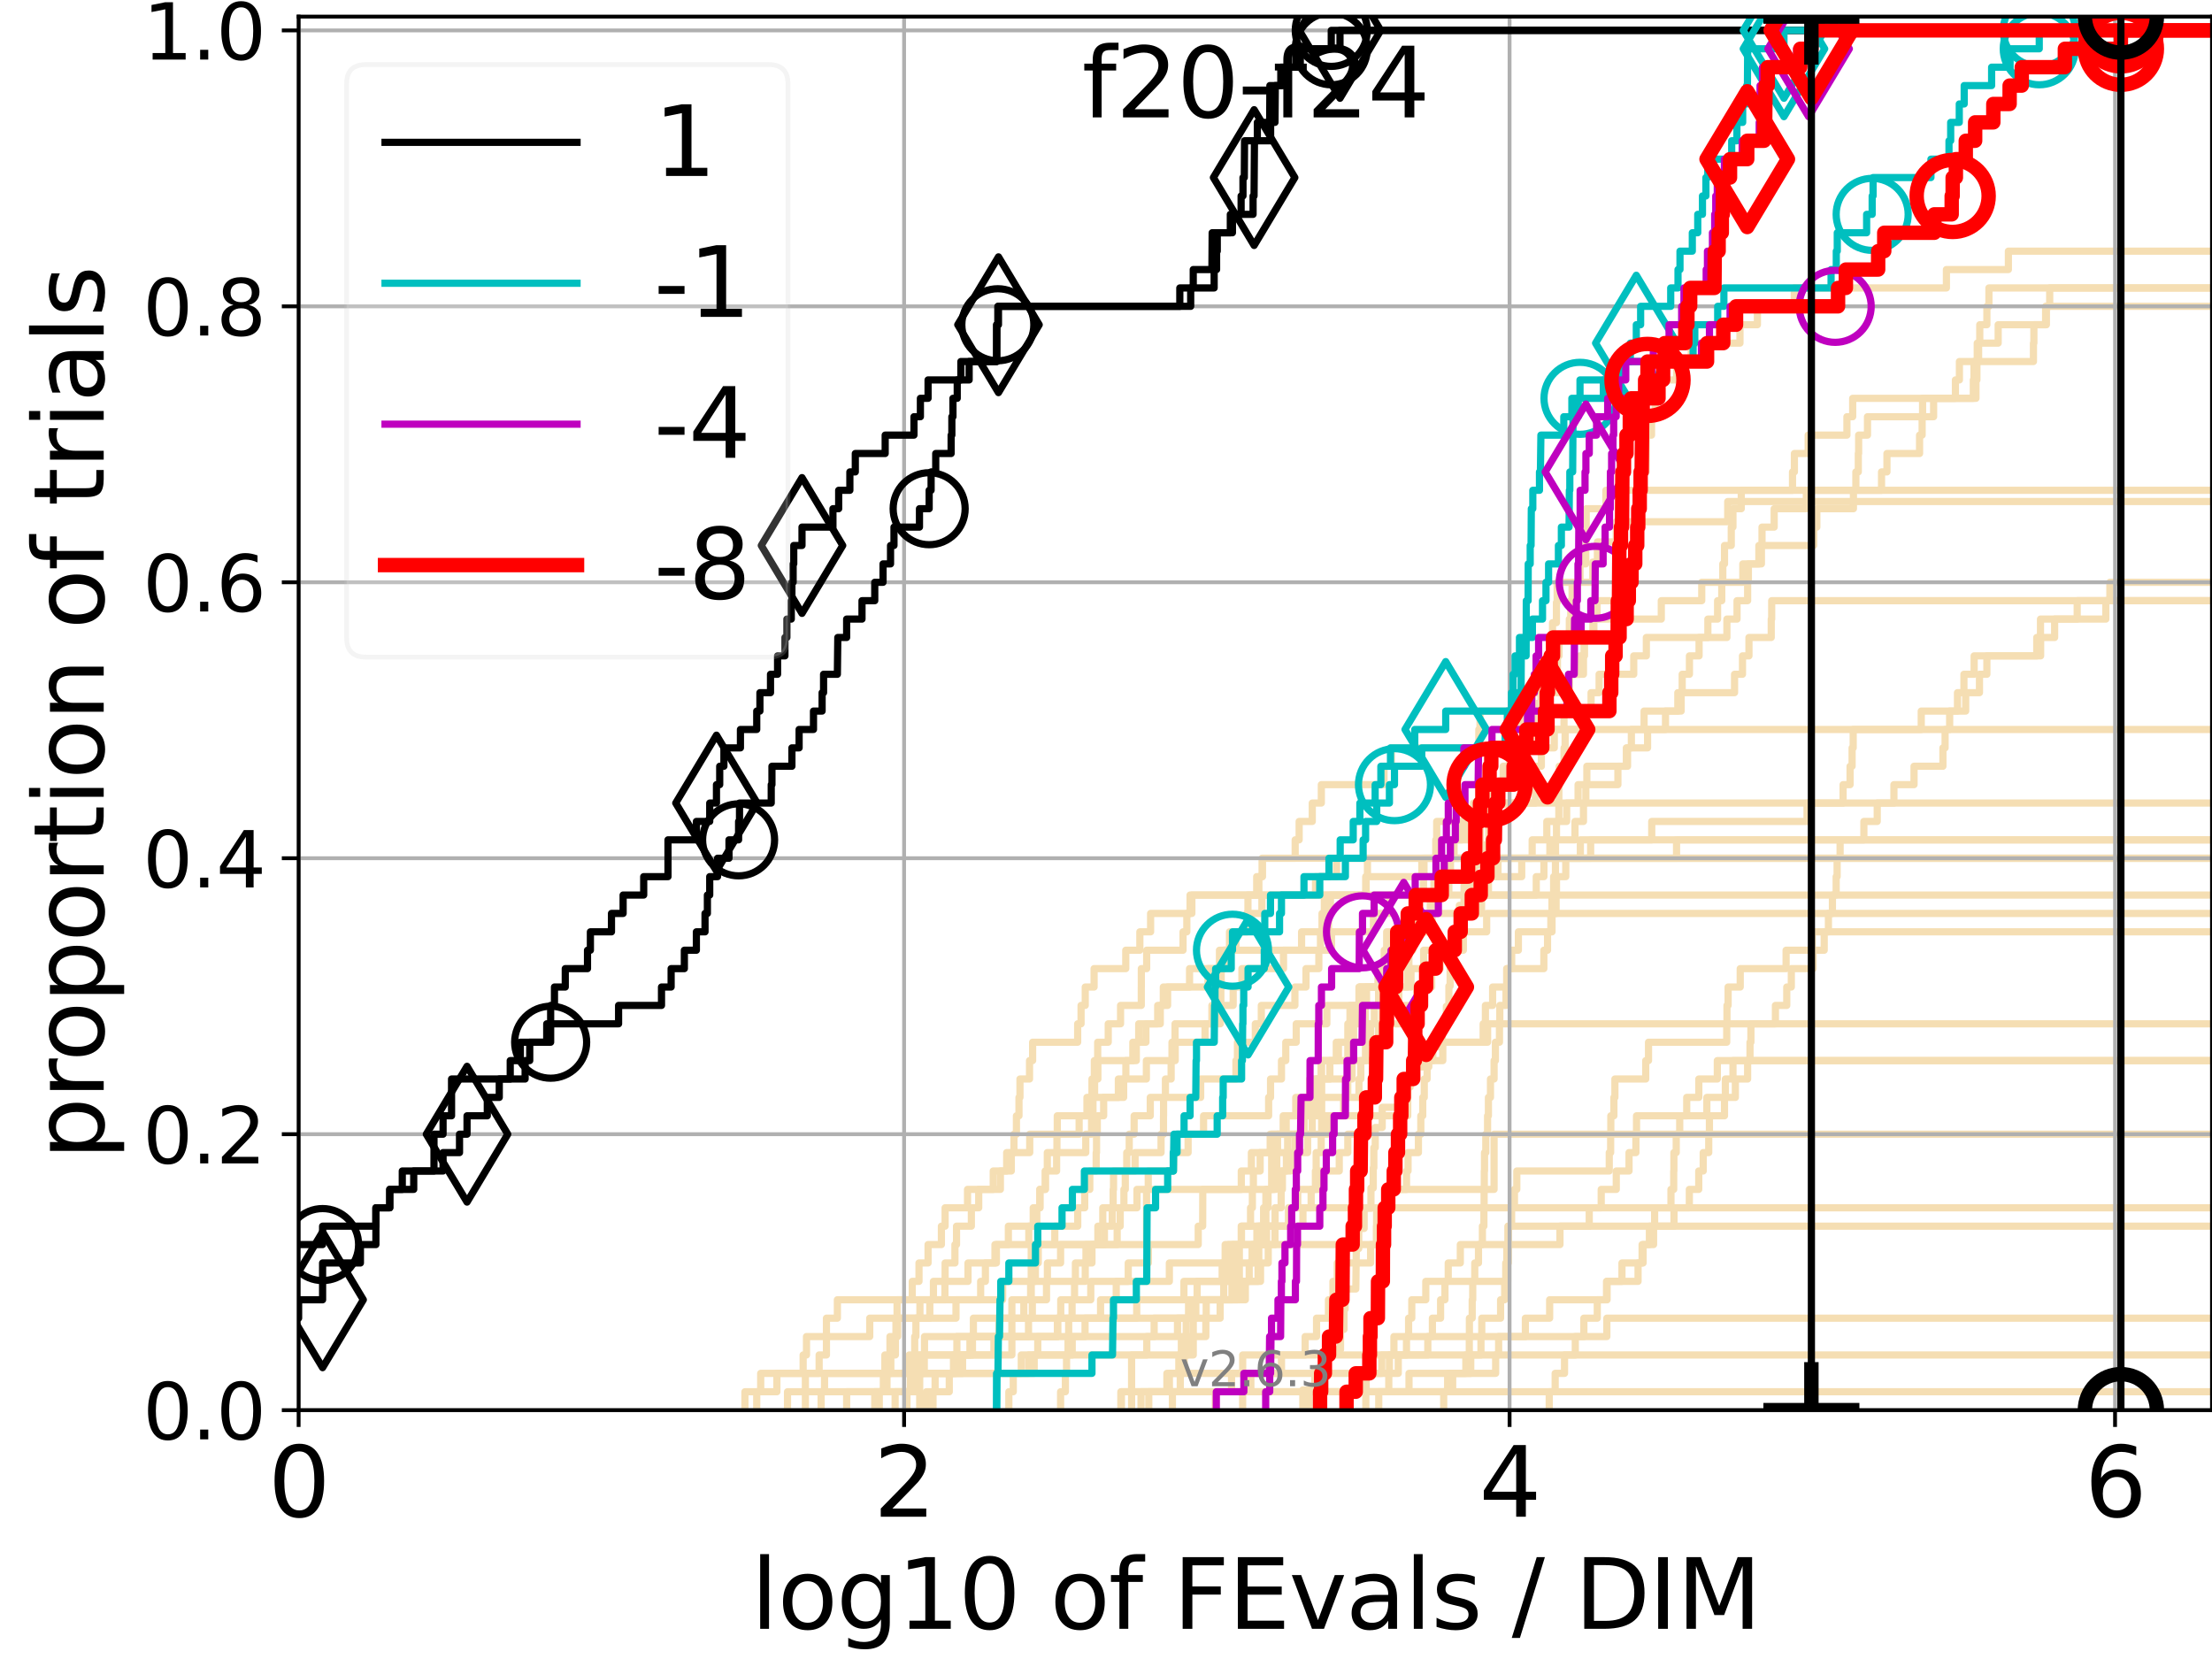 <?xml version="1.0" encoding="utf-8" standalone="no"?>
<!DOCTYPE svg PUBLIC "-//W3C//DTD SVG 1.1//EN"
  "http://www.w3.org/Graphics/SVG/1.1/DTD/svg11.dtd">
<svg xmlns:xlink="http://www.w3.org/1999/xlink" width="460.8pt" height="345.6pt" viewBox="0 0 460.8 345.6" xmlns="http://www.w3.org/2000/svg" version="1.1">
 <defs>
  <style type="text/css">*{stroke-linejoin: round; stroke-linecap: butt}</style>
 </defs>
 <g id="figure_1">
  <g id="patch_1">
   <path d="M 0 345.6 
L 460.8 345.6 
L 460.8 0 
L 0 0 
z
" style="fill: #ffffff"/>
  </g>
  <g id="axes_1">
   <g id="patch_2">
    <path d="M 62.208 293.76 
L 460.8 293.76 
L 460.8 3.456 
L 62.208 3.456 
z
" style="fill: #ffffff"/>
   </g>
   <g id="line2d_1">
    <path d="M 182.228 293.76 
L 182.228 289.928 
L 184.777 289.928 
L 184.777 286.095 
L 185.576 286.095 
L 185.576 282.263 
L 186.529 282.263 
L 186.529 278.43 
L 186.645 278.43 
L 186.645 274.598 
L 186.878 274.598 
L 186.878 270.766 
L 190.039 270.766 
L 190.039 266.933 
L 191.444 266.933 
L 191.444 263.101 
L 193.334 263.101 
L 193.334 259.268 
L 196.11 259.268 
L 196.11 255.436 
L 196.883 255.436 
L 196.883 251.604 
L 201.553 251.604 
L 201.553 247.771 
L 206.911 247.771 
L 206.911 243.939 
L 210.672 243.939 
L 210.672 240.106 
L 211.224 240.106 
L 211.224 236.274 
L 211.742 236.274 
L 211.742 232.442 
L 212.273 232.442 
L 212.273 228.609 
L 212.478 228.609 
L 212.478 224.777 
L 214.469 224.777 
L 214.469 220.944 
L 215.115 220.944 
L 215.115 217.112 
L 224.498 217.112 
L 224.498 213.28 
L 225.206 213.28 
L 225.206 209.447 
L 226.076 209.447 
L 226.076 205.615 
L 227.919 205.615 
L 227.919 201.782 
L 234.519 201.782 
L 234.519 197.95 
L 237.452 197.95 
L 237.452 194.118 
L 239.692 194.118 
L 239.692 190.285 
L 247.911 190.285 
L 247.911 186.453 
L 247.911 186.453 
L 247.911 186.453 
L 460.8 186.453 
" clip-path="url(#pf493e4ea8e)" style="fill: none; stroke: #f5deb3; stroke-width: 1.5; stroke-linecap: square"/>
   </g>
   <g id="line2d_2">
    <path d="M 235.73 293.76 
L 235.73 282.263 
L 248.581 282.263 
L 248.581 270.766 
L 258.176 270.766 
L 258.176 259.268 
L 288.92 259.268 
L 288.92 247.771 
L 311.242 247.771 
L 311.242 236.274 
L 311.242 236.274 
L 311.242 236.274 
L 460.8 236.274 
" clip-path="url(#pf493e4ea8e)" style="fill: none; stroke: #f5deb3; stroke-width: 1.5; stroke-linecap: square"/>
   </g>
   <g id="line2d_3">
    <path d="M 155.181 293.76 
L 155.181 289.928 
L 158.468 289.928 
L 158.468 286.095 
L 184.336 286.095 
L 184.336 282.263 
L 185.394 282.263 
L 185.394 278.43 
L 186.993 278.43 
L 186.993 274.598 
L 191.639 274.598 
L 191.639 270.766 
L 194.452 270.766 
L 194.452 266.933 
L 196.883 266.933 
L 196.883 263.101 
L 198.929 263.101 
L 198.929 259.268 
L 199.262 259.268 
L 199.262 255.436 
L 202.353 255.436 
L 202.353 251.604 
L 203.886 251.604 
L 203.886 247.771 
L 208.399 247.771 
L 208.399 243.939 
L 209.71 243.939 
L 209.71 240.106 
L 214.511 240.106 
L 214.511 236.274 
L 220.249 236.274 
L 220.249 232.442 
L 226.433 232.442 
L 226.433 228.609 
L 234.079 228.609 
L 234.079 224.777 
L 234.54 224.777 
L 234.54 220.944 
L 235.991 220.944 
L 235.991 217.112 
L 238.717 217.112 
L 238.717 213.28 
L 241.708 213.28 
L 241.708 209.447 
L 242.34 209.447 
L 242.34 205.615 
L 251.641 205.615 
L 251.641 201.782 
L 254.037 201.782 
L 254.037 197.95 
L 275.079 197.95 
L 275.079 194.118 
L 276.751 194.118 
L 276.751 190.285 
L 277.155 190.285 
L 277.155 186.453 
L 284.583 186.453 
L 284.583 182.621 
L 296.192 182.621 
L 296.192 178.788 
L 296.192 178.788 
L 296.192 178.788 
L 460.8 178.788 
" clip-path="url(#pf493e4ea8e)" style="fill: none; stroke: #f5deb3; stroke-width: 1.5; stroke-linecap: square"/>
   </g>
   <g id="line2d_4">
    <path d="M 176.372 293.76 
L 176.372 289.928 
L 190.6 289.928 
L 190.6 286.095 
L 190.65 286.095 
L 190.65 282.263 
L 192.594 282.263 
L 192.594 278.43 
L 214.257 278.43 
L 214.257 274.598 
L 215.053 274.598 
L 215.053 270.766 
L 218.007 270.766 
L 218.007 266.933 
L 218.192 266.933 
L 218.192 263.101 
L 220.941 263.101 
L 220.941 259.268 
L 228.708 259.268 
L 228.708 255.436 
L 229.73 255.436 
L 229.73 251.604 
L 231.891 251.604 
L 231.891 247.771 
L 231.969 247.771 
L 231.969 243.939 
L 234.721 243.939 
L 234.721 240.106 
L 235.24 240.106 
L 235.24 236.274 
L 236.259 236.274 
L 236.259 232.442 
L 239.624 232.442 
L 239.624 228.609 
L 250.122 228.609 
L 250.122 224.777 
L 257.465 224.777 
L 257.465 220.944 
L 257.784 220.944 
L 257.784 217.112 
L 261.507 217.112 
L 261.507 213.28 
L 262.752 213.28 
L 262.752 209.447 
L 269.754 209.447 
L 269.754 205.615 
L 272.064 205.615 
L 272.064 201.782 
L 274.738 201.782 
L 274.738 197.95 
L 277.38 197.95 
L 277.38 194.118 
L 286.112 194.118 
L 286.112 190.285 
L 289.492 190.285 
L 289.492 186.453 
L 300.492 186.453 
L 300.492 182.621 
L 301.122 182.621 
L 301.122 178.788 
L 302.333 178.788 
L 302.333 174.956 
L 304.552 174.956 
L 304.552 171.123 
L 308.84 171.123 
L 308.84 167.291 
L 308.84 167.291 
L 308.84 167.291 
L 460.8 167.291 
" clip-path="url(#pf493e4ea8e)" style="fill: none; stroke: #f5deb3; stroke-width: 1.5; stroke-linecap: square"/>
   </g>
   <g id="line2d_5">
    <path d="M 253.172 293.76 
L 253.172 289.928 
L 253.172 289.928 
L 253.172 289.928 
L 460.8 289.928 
" clip-path="url(#pf493e4ea8e)" style="fill: none; stroke: #f5deb3; stroke-width: 1.5; stroke-linecap: square"/>
   </g>
   <g id="line2d_6"/>
   <g id="line2d_7">
    <path d="M 192.966 293.76 
L 192.966 289.928 
L 197.751 289.928 
L 197.751 286.095 
L 199.152 286.095 
L 199.152 282.263 
L 202.056 282.263 
L 202.056 278.43 
L 208.108 278.43 
L 208.108 274.598 
L 247.598 274.598 
L 247.598 270.766 
L 257.732 270.766 
L 257.732 266.933 
L 260.232 266.933 
L 260.232 263.101 
L 260.833 263.101 
L 260.833 259.268 
L 263.848 259.268 
L 263.848 255.436 
L 271.428 255.436 
L 271.428 251.604 
L 273.138 251.604 
L 273.138 247.771 
L 274.023 247.771 
L 274.023 243.939 
L 274.181 243.939 
L 274.181 240.106 
L 275.229 240.106 
L 275.229 236.274 
L 276.514 236.274 
L 276.514 232.442 
L 279.891 232.442 
L 279.891 228.609 
L 280.756 228.609 
L 280.756 224.777 
L 281.655 224.777 
L 281.655 220.944 
L 286.102 220.944 
L 286.102 217.112 
L 287.223 217.112 
L 287.223 213.28 
L 288.329 213.28 
L 288.329 209.447 
L 291.4 209.447 
L 291.4 205.615 
L 293.938 205.615 
L 293.938 201.782 
L 296.571 201.782 
L 296.571 197.95 
L 304.846 197.95 
L 304.846 194.118 
L 304.944 194.118 
L 304.944 190.285 
L 308.637 190.285 
L 308.637 186.453 
L 320.029 186.453 
L 320.029 182.621 
L 321.624 182.621 
L 321.624 178.788 
L 322.864 178.788 
L 322.864 174.956 
L 328.099 174.956 
L 328.099 171.123 
L 329.867 171.123 
L 329.867 167.291 
L 330.363 167.291 
L 330.363 163.459 
L 337.039 163.459 
L 337.039 159.626 
L 338.8 159.626 
L 338.8 155.794 
L 343.22 155.794 
L 343.22 151.961 
L 346.956 151.961 
L 346.956 148.129 
L 349.521 148.129 
L 349.521 144.297 
L 350.432 144.297 
L 350.432 140.464 
L 351.941 140.464 
L 351.941 136.632 
L 353.947 136.632 
L 353.947 132.799 
L 359.746 132.799 
L 359.746 128.967 
L 361.856 128.967 
L 361.856 125.135 
L 364.065 125.135 
L 364.065 121.302 
L 364.217 121.302 
L 364.217 117.47 
L 366.935 117.47 
L 366.935 113.637 
L 367.061 113.637 
L 367.061 109.805 
L 369.595 109.805 
L 369.595 105.973 
L 376.293 105.973 
L 376.293 102.14 
L 391.959 102.14 
L 391.959 98.308 
L 393.087 98.308 
L 393.087 94.475 
L 399.882 94.475 
L 399.882 90.643 
L 400.416 90.643 
L 400.416 86.811 
L 400.507 86.811 
L 400.507 82.978 
L 407.35 82.978 
L 407.35 79.146 
L 408.18 79.146 
L 408.18 75.313 
L 423.605 75.313 
L 423.605 71.481 
L 423.695 71.481 
L 423.695 67.649 
L 426.3 67.649 
L 426.3 63.816 
L 426.3 63.816 
L 426.3 63.816 
L 460.8 63.816 
" clip-path="url(#pf493e4ea8e)" style="fill: none; stroke: #f5deb3; stroke-width: 1.5; stroke-linecap: square"/>
   </g>
   <g id="line2d_8">
    <path d="M 284.527 293.76 
L 284.527 289.928 
L 289.309 289.928 
L 289.309 286.095 
L 291.284 286.095 
L 291.284 282.263 
L 292.998 282.263 
L 292.998 278.43 
L 293.436 278.43 
L 293.436 274.598 
L 294.1 274.598 
L 294.1 270.766 
L 297.017 270.766 
L 297.017 266.933 
L 314.082 266.933 
L 314.082 263.101 
L 314.212 263.101 
L 314.212 259.268 
L 314.226 259.268 
L 314.226 255.436 
L 314.892 255.436 
L 314.892 251.604 
L 315.488 251.604 
L 315.488 247.771 
L 315.979 247.771 
L 315.979 243.939 
L 335.237 243.939 
L 335.237 240.106 
L 335.528 240.106 
L 335.528 236.274 
L 335.563 236.274 
L 335.563 232.442 
L 336.204 232.442 
L 336.204 228.609 
L 336.413 228.609 
L 336.413 224.777 
L 342.835 224.777 
L 342.835 220.944 
L 343.416 220.944 
L 343.416 217.112 
L 359.709 217.112 
L 359.709 213.28 
L 359.759 213.28 
L 359.759 209.447 
L 359.997 209.447 
L 359.997 205.615 
L 362.52 205.615 
L 362.52 201.782 
L 372.079 201.782 
L 372.079 197.95 
L 377.53 197.95 
L 377.53 194.118 
L 377.53 194.118 
L 377.53 194.118 
L 460.8 194.118 
" clip-path="url(#pf493e4ea8e)" style="fill: none; stroke: #f5deb3; stroke-width: 1.5; stroke-linecap: square"/>
   </g>
   <g id="line2d_9">
    <path d="M 186.47 293.76 
L 186.47 289.928 
L 189.781 289.928 
L 189.781 286.095 
L 198.63 286.095 
L 198.63 282.263 
L 199.336 282.263 
L 199.336 278.43 
L 226.035 278.43 
L 226.035 274.598 
L 229.267 274.598 
L 229.267 270.766 
L 232.531 270.766 
L 232.531 266.933 
L 235.032 266.933 
L 235.032 263.101 
L 239.226 263.101 
L 239.226 259.268 
L 249.612 259.268 
L 249.612 255.436 
L 250.538 255.436 
L 250.561 247.771 
L 258.584 247.771 
L 258.584 243.939 
L 260.688 243.939 
L 260.688 240.106 
L 268.241 240.106 
L 268.241 236.274 
L 271.259 236.274 
L 271.259 232.442 
L 273.069 232.442 
L 273.069 228.609 
L 274.171 228.609 
L 274.171 224.777 
L 277.039 224.777 
L 277.039 220.944 
L 278.817 220.944 
L 278.817 217.112 
L 281.225 217.112 
L 281.227 209.447 
L 283.269 209.447 
L 283.269 205.615 
L 287.061 205.615 
L 287.061 201.782 
L 288.906 201.782 
L 288.906 197.95 
L 290.786 197.95 
L 290.786 194.118 
L 293.265 194.118 
L 293.265 190.285 
L 299.243 190.285 
L 299.243 186.453 
L 300.284 186.453 
L 300.284 182.621 
L 301.302 182.621 
L 301.302 178.788 
L 306.972 178.788 
L 306.972 174.956 
L 308.376 174.956 
L 308.376 171.123 
L 311.966 171.123 
L 311.966 167.291 
L 319.846 167.291 
L 319.846 163.459 
L 319.963 163.459 
L 319.963 159.626 
L 321.093 159.626 
L 321.093 155.794 
L 323.786 155.794 
L 323.786 151.961 
L 325.814 151.961 
L 325.814 148.129 
L 326.627 148.129 
L 326.627 144.297 
L 326.752 144.297 
L 326.752 140.464 
L 329.863 140.464 
L 329.863 136.632 
L 330.035 136.632 
L 330.035 132.799 
L 332.031 132.799 
L 332.031 128.967 
L 332.707 128.967 
L 332.707 125.135 
L 338.795 125.135 
L 338.795 121.302 
L 340.471 121.302 
L 340.511 113.637 
L 340.705 113.637 
L 340.729 105.973 
L 341.398 105.973 
L 341.398 102.14 
L 342.304 102.14 
L 342.304 98.308 
L 342.911 98.308 
L 342.96 90.643 
L 344.047 90.643 
L 344.047 86.811 
L 344.79 86.811 
L 344.79 82.978 
L 344.956 82.978 
L 344.956 79.146 
L 349.278 79.146 
L 349.278 75.313 
L 352.315 75.313 
L 352.315 71.481 
L 362.468 71.481 
L 362.468 67.649 
L 366.102 67.649 
L 366.102 63.816 
L 373.783 63.816 
L 373.783 59.984 
L 405.473 59.984 
L 405.473 56.151 
L 418.384 56.151 
L 418.384 52.319 
L 418.384 52.319 
L 460.8 52.319 
L 460.8 52.319 
" clip-path="url(#pf493e4ea8e)" style="fill: none; stroke: #f5deb3; stroke-width: 1.5; stroke-linecap: square"/>
   </g>
   <g id="line2d_10">
    <path d="M 272.711 293.76 
L 272.711 289.928 
L 284.594 289.928 
L 284.594 286.095 
L 287.848 286.095 
L 287.848 282.263 
L 290.38 282.263 
L 290.38 278.43 
L 298.393 278.43 
L 298.393 274.598 
L 300.1 274.598 
L 300.1 270.766 
L 301.008 270.766 
L 301.008 266.933 
L 301.693 266.933 
L 301.693 263.101 
L 304.211 263.101 
L 304.211 259.268 
L 324.97 259.268 
L 324.97 255.436 
L 331.066 255.436 
L 331.066 251.604 
L 333.562 251.604 
L 333.562 247.771 
L 336.7 247.771 
L 336.7 243.939 
L 339.357 243.939 
L 339.357 240.106 
L 340.788 240.106 
L 340.788 236.274 
L 340.918 236.274 
L 340.918 232.442 
L 355.568 232.442 
L 355.568 228.609 
L 361.509 228.609 
L 361.509 224.777 
L 364.063 224.777 
L 364.063 220.944 
L 364.063 220.944 
L 364.063 220.944 
L 460.8 220.944 
" clip-path="url(#pf493e4ea8e)" style="fill: none; stroke: #f5deb3; stroke-width: 1.5; stroke-linecap: square"/>
   </g>
   <g id="line2d_11">
    <path d="M 233.496 293.76 
L 233.496 289.928 
L 256.555 289.928 
L 256.555 286.095 
L 266.958 286.095 
L 266.958 282.263 
L 271.891 282.263 
L 271.891 278.43 
L 274.26 278.43 
L 274.26 274.598 
L 276.743 274.598 
L 276.743 270.766 
L 277.678 270.766 
L 277.678 266.933 
L 278.572 266.933 
L 278.572 263.101 
L 285.519 263.101 
L 285.519 259.268 
L 286.729 259.268 
L 286.729 255.436 
L 286.772 255.436 
L 286.772 251.604 
L 288.454 251.604 
L 288.454 247.771 
L 293.007 247.771 
L 293.007 243.939 
L 293.323 243.939 
L 293.323 240.106 
L 295.482 240.106 
L 295.482 236.274 
L 295.983 236.274 
L 295.983 232.442 
L 296.383 232.442 
L 296.383 228.609 
L 296.704 228.609 
L 296.704 224.777 
L 297.294 224.777 
L 297.294 220.944 
L 300.561 220.944 
L 300.561 217.112 
L 308.969 217.112 
L 308.969 213.28 
L 309.438 213.28 
L 309.438 209.447 
L 310.942 209.447 
L 310.942 205.615 
L 313.948 205.615 
L 313.948 201.782 
L 314.911 201.782 
L 314.911 197.95 
L 316.307 197.95 
L 316.307 194.118 
L 323.317 194.118 
L 323.317 190.285 
L 324.164 190.285 
L 324.164 186.453 
L 324.246 186.453 
L 324.246 182.621 
L 326.178 182.621 
L 326.178 178.788 
L 329.217 178.788 
L 329.217 174.956 
L 344.088 174.956 
L 344.088 171.123 
L 376.436 171.123 
L 376.436 167.291 
L 383.95 167.291 
L 383.95 163.459 
L 385.404 163.459 
L 385.404 159.626 
L 385.827 159.626 
L 385.827 155.794 
L 386.055 155.794 
L 386.055 151.961 
L 400.23 151.961 
L 400.23 148.129 
L 409.49 148.129 
L 409.49 144.297 
L 412.36 144.297 
L 412.36 140.464 
L 413.902 140.464 
L 413.902 136.632 
L 424.296 136.632 
L 424.296 132.799 
L 425.072 132.799 
L 425.072 128.967 
L 438.685 128.967 
L 438.685 125.135 
L 439.528 125.135 
L 439.528 121.302 
L 439.528 121.302 
L 439.528 121.302 
L 460.8 121.302 
" clip-path="url(#pf493e4ea8e)" style="fill: none; stroke: #f5deb3; stroke-width: 1.5; stroke-linecap: square"/>
   </g>
   <g id="line2d_12">
    <path d="M 188.936 293.76 
L 188.936 289.928 
L 191.395 289.928 
L 191.395 286.095 
L 192.547 286.095 
L 192.547 282.263 
L 202.582 282.263 
L 202.582 278.43 
L 202.777 278.43 
L 202.777 274.598 
L 213.283 274.598 
L 213.283 270.766 
L 214.7 270.766 
L 214.7 266.933 
L 215.686 266.933 
L 215.686 263.101 
L 216.285 263.101 
L 216.285 259.268 
L 219.732 259.268 
L 219.732 255.436 
L 224.513 255.436 
L 224.513 251.604 
L 225.965 251.604 
L 225.965 247.771 
L 227.026 247.771 
L 227.026 243.939 
L 228.354 243.939 
L 228.354 240.106 
L 228.43 240.106 
L 228.43 236.274 
L 228.582 236.274 
L 228.582 232.442 
L 229.911 232.442 
L 229.911 228.609 
L 232.975 228.609 
L 232.975 224.777 
L 238.812 224.777 
L 238.812 220.944 
L 244.818 220.944 
L 244.818 217.112 
L 251.037 217.112 
L 251.037 213.28 
L 254.21 213.28 
L 254.21 209.447 
L 256.893 209.447 
L 256.893 205.615 
L 258.714 205.615 
L 258.714 201.782 
L 267.38 201.782 
L 267.38 197.95 
L 271.145 197.95 
L 271.145 194.118 
L 275.401 194.118 
L 275.401 190.285 
L 275.889 190.285 
L 275.889 186.453 
L 284.514 186.453 
L 284.514 182.621 
L 284.865 182.621 
L 284.865 178.788 
L 284.865 178.788 
L 284.865 178.788 
L 460.8 178.788 
" clip-path="url(#pf493e4ea8e)" style="fill: none; stroke: #f5deb3; stroke-width: 1.5; stroke-linecap: square"/>
   </g>
   <g id="line2d_13">
    <path d="M 233.611 293.76 
L 233.611 289.928 
L 243.085 289.928 
L 243.085 286.095 
L 246.677 286.095 
L 246.677 282.263 
L 247.491 282.263 
L 247.491 278.43 
L 251.197 278.43 
L 251.197 274.598 
L 254.181 274.598 
L 254.181 270.766 
L 256.636 270.766 
L 256.636 266.933 
L 256.83 266.933 
L 256.83 263.101 
L 256.83 263.101 
L 256.83 259.268 
L 258.571 259.268 
L 258.571 255.436 
L 268.518 255.436 
L 268.518 251.604 
L 268.518 251.604 
L 268.518 251.604 
L 460.8 251.604 
" clip-path="url(#pf493e4ea8e)" style="fill: none; stroke: #f5deb3; stroke-width: 1.5; stroke-linecap: square"/>
   </g>
   <g id="line2d_14">
    <path d="M 164.053 293.76 
L 164.053 289.928 
L 171.766 289.928 
L 171.766 286.095 
L 212.749 286.095 
L 212.749 282.263 
L 238.899 282.263 
L 238.899 278.43 
L 245.295 278.43 
L 245.295 274.598 
L 248.521 274.598 
L 248.521 270.766 
L 249.383 270.766 
L 249.383 266.933 
L 254.598 266.933 
L 254.598 263.101 
L 255.225 263.101 
L 255.225 259.268 
L 258.618 259.268 
L 258.618 255.436 
L 260.512 255.436 
L 260.512 251.604 
L 260.891 251.604 
L 260.891 247.771 
L 261.103 247.771 
L 261.103 243.939 
L 262.508 243.939 
L 262.508 240.106 
L 264.603 240.106 
L 264.603 236.274 
L 267.313 236.274 
L 267.313 232.442 
L 269.93 232.442 
L 269.93 228.609 
L 283.096 228.609 
L 283.096 224.777 
L 283.484 224.777 
L 283.484 220.944 
L 284.455 220.944 
L 284.455 217.112 
L 285.079 217.112 
L 285.079 213.28 
L 292.573 213.28 
L 292.573 209.447 
L 295.11 209.447 
L 295.11 205.615 
L 298.242 205.615 
L 298.242 201.782 
L 300.027 201.782 
L 300.027 197.95 
L 302.403 197.95 
L 302.403 194.118 
L 309.698 194.118 
L 309.698 190.285 
L 309.698 190.285 
L 309.698 190.285 
L 460.8 190.285 
" clip-path="url(#pf493e4ea8e)" style="fill: none; stroke: #f5deb3; stroke-width: 1.5; stroke-linecap: square"/>
   </g>
   <g id="line2d_15">
    <path d="M 322.731 293.76 
L 322.731 289.928 
L 323.97 289.928 
L 323.97 286.095 
L 325.919 286.095 
L 325.919 282.263 
L 328.16 282.263 
L 328.16 278.43 
L 329.948 278.43 
L 329.948 274.598 
L 332.742 274.598 
L 332.742 270.766 
L 334.67 270.766 
L 334.67 266.933 
L 337.885 266.933 
L 337.885 263.101 
L 342.284 263.101 
L 342.284 259.268 
L 344.47 259.268 
L 344.47 255.436 
L 344.69 255.436 
L 344.69 251.604 
L 348.093 251.604 
L 348.093 247.771 
L 348.665 247.771 
L 348.665 243.939 
L 348.702 243.939 
L 348.702 240.106 
L 349.189 240.106 
L 349.189 236.274 
L 349.914 236.274 
L 349.914 232.442 
L 351.376 232.442 
L 351.376 228.609 
L 353.893 228.609 
L 353.893 224.777 
L 357.75 224.777 
L 357.75 220.944 
L 357.75 220.944 
L 357.75 220.944 
L 460.8 220.944 
" clip-path="url(#pf493e4ea8e)" style="fill: none; stroke: #f5deb3; stroke-width: 1.5; stroke-linecap: square"/>
   </g>
   <g id="line2d_16">
    <path d="M 237.697 293.76 
L 237.697 289.928 
L 293.522 289.928 
L 293.522 286.095 
L 311.571 286.095 
L 311.571 282.263 
L 312.19 282.263 
L 312.19 278.43 
L 317.762 278.43 
L 317.762 274.598 
L 322.82 274.598 
L 322.82 270.766 
L 334.785 270.766 
L 334.785 266.933 
L 341.238 266.933 
L 341.238 263.101 
L 342.081 263.101 
L 342.081 259.268 
L 343.6 259.268 
L 343.6 255.436 
L 348.725 255.436 
L 348.725 251.604 
L 351.92 251.604 
L 351.92 247.771 
L 353.878 247.771 
L 353.878 243.939 
L 354.81 243.939 
L 354.81 240.106 
L 355.961 240.106 
L 355.961 236.274 
L 356.104 236.274 
L 356.104 232.442 
L 359.242 232.442 
L 359.242 228.609 
L 359.423 228.609 
L 359.423 224.777 
L 361.01 224.777 
L 361.01 220.944 
L 364.557 220.944 
L 364.557 217.112 
L 364.746 217.112 
L 364.746 213.28 
L 369.852 213.28 
L 369.852 209.447 
L 372.215 209.447 
L 372.215 205.615 
L 373.166 205.615 
L 373.166 201.782 
L 377.703 201.782 
L 377.703 197.95 
L 380.016 197.95 
L 380.016 194.118 
L 380.895 194.118 
L 380.895 190.285 
L 381.726 190.285 
L 381.726 186.453 
L 382.506 186.453 
L 382.506 182.621 
L 382.705 182.621 
L 382.705 178.788 
L 383.327 178.788 
L 383.327 174.956 
L 388.28 174.956 
L 388.28 171.123 
L 391.06 171.123 
L 391.06 167.291 
L 394.54 167.291 
L 394.54 163.459 
L 398.73 163.459 
L 398.73 159.626 
L 404.744 159.626 
L 404.744 155.794 
L 405.198 155.794 
L 405.198 151.961 
L 406.148 151.961 
L 406.148 148.129 
L 407.781 148.129 
L 407.781 144.297 
L 409.123 144.297 
L 409.123 140.464 
L 411.251 140.464 
L 411.251 136.632 
L 425.1 136.632 
L 425.1 132.799 
L 428.016 132.799 
L 428.016 128.967 
L 432.717 128.967 
L 432.717 125.135 
L 432.717 125.135 
L 432.717 125.135 
L 460.8 125.135 
" clip-path="url(#pf493e4ea8e)" style="fill: none; stroke: #f5deb3; stroke-width: 1.5; stroke-linecap: square"/>
   </g>
   <g id="line2d_17">
    <path d="M 244.233 293.76 
L 244.233 289.928 
L 245.87 289.928 
L 245.87 286.095 
L 258.873 286.095 
L 258.873 282.263 
L 308.512 282.263 
L 308.512 278.43 
L 334.736 278.43 
L 334.736 274.598 
L 334.736 274.598 
L 334.736 274.598 
L 460.8 274.598 
" clip-path="url(#pf493e4ea8e)" style="fill: none; stroke: #f5deb3; stroke-width: 1.5; stroke-linecap: square"/>
   </g>
   <g id="line2d_18">
    <path d="M 171.055 293.76 
L 171.055 289.928 
L 184.018 289.928 
L 184.018 286.095 
L 189.414 286.095 
L 189.414 282.263 
L 190.549 282.263 
L 190.549 278.43 
L 190.801 278.43 
L 190.801 274.598 
L 199.152 274.598 
L 199.152 270.766 
L 204.287 270.766 
L 204.287 266.933 
L 205.278 266.933 
L 205.278 263.101 
L 207.27 263.101 
L 207.27 259.268 
L 210.06 259.268 
L 210.06 255.436 
L 215.987 255.436 
L 215.987 251.604 
L 216.599 251.604 
L 216.599 247.771 
L 217.765 247.771 
L 217.765 243.939 
L 218.174 243.939 
L 218.174 240.106 
L 226.186 240.106 
L 226.186 236.274 
L 227.397 236.274 
L 227.397 232.442 
L 227.685 232.442 
L 227.685 228.609 
L 228.022 228.609 
L 228.022 224.777 
L 228.708 224.777 
L 228.708 220.944 
L 236.712 220.944 
L 236.712 217.112 
L 237.214 217.112 
L 237.214 213.28 
L 241.172 213.28 
L 241.172 209.447 
L 243.233 209.447 
L 243.233 205.615 
L 247.805 205.615 
L 247.805 201.782 
L 254.855 201.782 
L 254.855 197.95 
L 257.47 197.95 
L 257.47 194.118 
L 259.719 194.118 
L 259.719 190.285 
L 262.874 190.285 
L 262.874 186.453 
L 274.049 186.453 
L 274.049 182.621 
L 278.428 182.621 
L 278.428 178.788 
L 278.428 178.788 
L 278.428 178.788 
L 460.8 178.788 
" clip-path="url(#pf493e4ea8e)" style="fill: none; stroke: #f5deb3; stroke-width: 1.5; stroke-linecap: square"/>
   </g>
   <g id="line2d_19">
    <path d="M 271.402 293.76 
L 271.402 289.554 
L 273.9 289.554 
L 273.9 285.347 
L 276.292 285.347 
L 276.292 281.141 
L 279.256 281.141 
L 279.256 276.935 
L 279.982 276.935 
L 279.982 272.729 
L 280.209 272.729 
L 280.209 268.522 
L 282.44 268.522 
L 282.544 260.11 
L 283.051 260.11 
L 283.051 255.903 
L 284.177 255.903 
L 284.177 251.697 
L 285.593 251.697 
L 285.593 247.491 
L 286.076 247.491 
L 286.076 243.285 
L 286.195 243.285 
L 286.195 239.078 
L 286.489 239.078 
L 286.489 234.872 
L 287.942 234.872 
L 287.942 230.666 
L 292.711 230.666 
L 292.711 226.459 
L 293.757 226.459 
L 293.757 222.253 
L 297.643 222.253 
L 297.643 218.047 
L 300.433 218.047 
L 300.433 213.841 
L 301.305 213.841 
L 301.305 209.634 
L 301.828 209.634 
L 301.828 205.428 
L 302.086 205.428 
L 302.088 197.015 
L 303.954 197.015 
L 304.007 188.603 
L 304.996 188.603 
L 304.996 184.397 
L 307.098 184.397 
L 307.098 180.19 
L 309.249 180.19 
L 309.249 175.984 
L 310.144 175.984 
L 310.144 171.778 
L 310.26 171.778 
L 310.26 167.571 
L 316.867 167.571 
L 316.867 163.365 
L 318.028 163.365 
L 318.05 154.952 
L 318.953 154.952 
L 318.953 150.746 
L 319.993 150.746 
L 319.993 146.54 
L 321.029 146.54 
L 321.029 142.334 
L 321.273 142.334 
L 321.273 138.127 
L 323.124 138.127 
L 323.124 133.921 
L 323.42 133.921 
L 323.42 129.715 
L 324.232 129.715 
L 324.232 125.508 
L 324.381 125.508 
L 324.381 121.302 
L 331.797 121.302 
L 331.797 117.096 
L 332.766 117.096 
L 332.766 112.89 
L 336.699 112.89 
L 336.699 108.683 
L 359.917 108.683 
L 359.917 104.477 
L 359.917 104.477 
L 460.8 104.477 
L 460.8 104.477 
" clip-path="url(#pf493e4ea8e)" style="fill: none; stroke: #f5deb3; stroke-width: 1.5; stroke-linecap: square"/>
   </g>
   <g id="line2d_20">
    <path d="M 167.777 293.76 
L 167.777 289.928 
L 167.777 289.928 
L 167.777 286.095 
L 170.64 286.095 
L 170.64 282.263 
L 172.164 282.263 
L 172.164 278.43 
L 181.182 278.43 
L 181.182 274.598 
L 193.697 274.598 
L 193.697 270.766 
L 196.842 270.766 
L 196.842 266.933 
L 201.655 266.933 
L 201.655 263.101 
L 207.57 263.101 
L 207.57 259.268 
L 214.321 259.268 
L 214.321 255.436 
L 215.239 255.436 
L 215.239 251.604 
L 216.658 251.604 
L 216.658 247.771 
L 217.765 247.771 
L 217.765 243.939 
L 220.112 243.939 
L 220.112 240.106 
L 220.181 240.106 
L 220.181 236.274 
L 224.804 236.274 
L 224.804 232.442 
L 226.986 232.442 
L 226.986 228.609 
L 227.476 228.609 
L 227.476 224.777 
L 227.97 224.777 
L 227.97 220.944 
L 228.67 220.944 
L 228.67 217.112 
L 230.866 217.112 
L 230.866 213.28 
L 233.432 213.28 
L 233.432 209.447 
L 237.751 209.447 
L 237.751 205.615 
L 237.76 205.615 
L 237.76 201.782 
L 238.873 201.782 
L 238.873 197.95 
L 246.448 197.95 
L 246.448 194.118 
L 247.237 194.118 
L 247.237 190.285 
L 248.288 190.285 
L 248.288 186.453 
L 261.794 186.453 
L 261.794 182.621 
L 262.972 182.621 
L 262.972 178.788 
L 331.36 178.788 
L 331.36 174.956 
L 331.36 174.956 
L 331.36 174.956 
L 460.8 174.956 
" clip-path="url(#pf493e4ea8e)" style="fill: none; stroke: #f5deb3; stroke-width: 1.5; stroke-linecap: square"/>
   </g>
   <g id="line2d_21">
    <path d="M 287.218 293.76 
L 287.218 289.928 
L 301.57 289.928 
L 301.57 286.095 
L 306.384 286.095 
L 306.384 282.263 
L 306.384 282.263 
L 306.384 282.263 
L 460.8 282.263 
" clip-path="url(#pf493e4ea8e)" style="fill: none; stroke: #f5deb3; stroke-width: 1.5; stroke-linecap: square"/>
   </g>
   <g id="line2d_22">
    <path d="M 157.641 293.76 
L 157.641 289.928 
L 161.839 289.928 
L 161.839 286.095 
L 167.309 286.095 
L 167.309 282.263 
L 168.008 282.263 
L 168.008 278.43 
L 172.164 278.43 
L 172.164 274.598 
L 174.44 274.598 
L 174.44 270.766 
L 208.869 270.766 
L 208.869 266.933 
L 226.076 266.933 
L 226.076 263.101 
L 227.476 263.101 
L 227.476 259.268 
L 230.066 259.268 
L 230.066 255.436 
L 231.7 255.436 
L 231.7 251.604 
L 236.853 251.604 
L 236.853 247.771 
L 239.2 247.771 
L 239.2 243.939 
L 244.496 243.939 
L 244.496 240.106 
L 247.504 240.106 
L 247.504 236.274 
L 250.724 236.274 
L 250.724 232.442 
L 264.279 232.442 
L 264.279 228.609 
L 264.677 228.609 
L 264.677 224.777 
L 266.955 224.777 
L 266.955 220.944 
L 267.85 220.944 
L 267.85 217.112 
L 270.03 217.112 
L 270.03 213.28 
L 276.408 213.28 
L 276.408 209.447 
L 283.333 209.447 
L 283.333 205.615 
L 287.78 205.615 
L 287.78 201.782 
L 288.359 201.782 
L 288.359 197.95 
L 288.869 197.95 
L 288.869 194.118 
L 298.352 194.118 
L 298.352 190.285 
L 305.536 190.285 
L 305.536 186.453 
L 310.066 186.453 
L 310.066 182.621 
L 317.002 182.621 
L 317.002 178.788 
L 319.179 178.788 
L 319.179 174.956 
L 322.228 174.956 
L 322.228 171.123 
L 326.364 171.123 
L 326.364 167.291 
L 328.743 167.291 
L 328.743 163.459 
L 330.571 163.459 
L 330.571 159.626 
L 339.046 159.626 
L 339.046 155.794 
L 339.846 155.794 
L 339.846 151.961 
L 342.494 151.961 
L 342.494 148.129 
L 350.217 148.129 
L 350.217 144.297 
L 361.338 144.297 
L 361.338 140.464 
L 362.992 140.464 
L 362.992 136.632 
L 364.339 136.632 
L 364.339 132.799 
L 368.981 132.799 
L 368.981 128.967 
L 369.076 128.967 
L 369.076 125.135 
L 369.076 125.135 
L 369.076 125.135 
L 460.8 125.135 
" clip-path="url(#pf493e4ea8e)" style="fill: none; stroke: #f5deb3; stroke-width: 1.5; stroke-linecap: square"/>
   </g>
   <g id="line2d_23">
    <path d="M 239.311 293.76 
L 239.311 289.928 
L 243.607 289.928 
L 243.607 286.095 
L 245.574 286.095 
L 245.574 282.263 
L 246.104 282.263 
L 246.104 278.43 
L 247.109 278.43 
L 247.109 274.598 
L 249.117 274.598 
L 249.117 270.766 
L 259.43 270.766 
L 259.43 266.933 
L 262.077 266.933 
L 262.077 263.101 
L 262.229 263.101 
L 262.229 259.268 
L 263.35 259.268 
L 263.35 255.436 
L 268.418 255.436 
L 268.418 251.604 
L 270.344 251.604 
L 270.344 247.771 
L 274.661 247.771 
L 274.661 243.939 
L 278.992 243.939 
L 278.992 240.106 
L 280.775 240.106 
L 280.775 236.274 
L 284.155 236.274 
L 284.155 232.442 
L 293.256 232.442 
L 293.256 228.609 
L 293.281 228.609 
L 293.281 224.777 
L 295.159 224.777 
L 295.159 220.944 
L 298.479 220.944 
L 298.479 217.112 
L 309.893 217.112 
L 309.893 213.28 
L 309.893 213.28 
L 309.893 213.28 
L 460.8 213.28 
" clip-path="url(#pf493e4ea8e)" style="fill: none; stroke: #f5deb3; stroke-width: 1.5; stroke-linecap: square"/>
   </g>
   <g id="line2d_24">
    <path d="M 210.159 293.76 
L 210.159 289.928 
L 211.081 289.928 
L 211.081 286.095 
L 215.443 286.095 
L 215.443 282.263 
L 216.186 282.263 
L 216.186 278.43 
L 220.352 278.43 
L 220.352 274.598 
L 220.974 274.598 
L 220.974 270.766 
L 227.226 270.766 
L 227.226 266.933 
L 243.6 266.933 
L 243.6 263.101 
L 261.666 263.101 
L 261.666 259.268 
L 262.295 259.268 
L 262.295 255.436 
L 263.229 255.436 
L 263.229 251.604 
L 264.156 251.604 
L 264.156 247.771 
L 265.393 247.771 
L 265.393 243.939 
L 265.975 243.939 
L 265.975 240.106 
L 266.132 240.106 
L 266.132 236.274 
L 267.94 236.274 
L 267.94 232.442 
L 273.973 232.442 
L 273.973 228.609 
L 274.468 228.609 
L 274.468 224.777 
L 275.225 224.777 
L 275.225 220.944 
L 281.78 220.944 
L 281.78 217.112 
L 285.541 217.112 
L 285.541 213.28 
L 286.305 213.28 
L 286.305 209.447 
L 287.184 209.447 
L 287.184 205.615 
L 287.306 205.615 
L 287.306 201.782 
L 289.059 201.782 
L 289.059 197.95 
L 293.507 197.95 
L 293.507 194.118 
L 294.679 194.118 
L 294.679 190.285 
L 295.118 190.285 
L 295.118 186.453 
L 299.157 186.453 
L 299.157 182.621 
L 301.697 182.621 
L 301.697 178.788 
L 302.903 178.788 
L 302.903 174.956 
L 305.898 174.956 
L 305.898 171.123 
L 306.99 171.123 
L 306.99 167.291 
L 310.063 167.291 
L 310.063 163.459 
L 314.278 163.459 
L 314.278 159.626 
L 315.271 159.626 
L 315.271 155.794 
L 318.909 155.794 
L 318.909 151.961 
L 329.766 151.961 
L 329.766 148.129 
L 331.45 148.129 
L 331.45 144.297 
L 333.125 144.297 
L 333.125 140.464 
L 340.337 140.464 
L 340.337 136.632 
L 342.965 136.632 
L 342.965 132.799 
L 355.781 132.799 
L 355.781 128.967 
L 357.806 128.967 
L 357.806 125.135 
L 358.674 125.135 
L 358.674 121.302 
L 358.89 121.302 
L 358.89 117.47 
L 359.247 117.47 
L 359.247 113.637 
L 360.653 113.637 
L 360.653 109.805 
L 361.004 109.805 
L 361.004 105.973 
L 362.74 105.973 
L 362.74 102.14 
L 373.412 102.14 
L 373.412 98.308 
L 373.805 98.308 
L 373.805 94.475 
L 376.677 94.475 
L 376.677 90.643 
L 384.748 90.643 
L 384.748 86.811 
L 385.948 86.811 
L 385.948 82.978 
L 411.63 82.978 
L 411.63 79.146 
L 411.827 79.146 
L 411.827 75.313 
L 411.893 75.313 
L 411.893 71.481 
L 416.255 71.481 
L 416.255 67.649 
L 426.138 67.649 
L 426.138 63.816 
L 426.992 63.816 
L 426.992 59.984 
L 426.992 59.984 
L 426.992 59.984 
L 460.8 59.984 
" clip-path="url(#pf493e4ea8e)" style="fill: none; stroke: #f5deb3; stroke-width: 1.5; stroke-linecap: square"/>
   </g>
   <g id="line2d_25">
    <path d="M 300.75 293.76 
L 300.75 289.928 
L 302.616 289.928 
L 302.616 286.095 
L 305.364 286.095 
L 305.364 282.263 
L 306.081 282.263 
L 306.081 278.43 
L 306.104 278.43 
L 306.104 274.598 
L 306.687 274.598 
L 306.687 270.766 
L 306.797 270.766 
L 306.797 266.933 
L 307.219 266.933 
L 307.219 263.101 
L 307.995 263.101 
L 307.995 259.268 
L 308.811 259.268 
L 308.811 255.436 
L 309.124 255.436 
L 309.124 251.604 
L 309.167 251.604 
L 309.167 247.771 
L 309.206 247.771 
L 309.206 243.939 
L 309.252 243.939 
L 309.252 240.106 
L 309.519 240.106 
L 309.519 236.274 
L 309.886 236.274 
L 309.886 232.442 
L 310.064 232.442 
L 310.064 228.609 
L 310.493 228.609 
L 310.493 224.777 
L 311.245 224.777 
L 311.245 220.944 
L 311.521 220.944 
L 311.521 217.112 
L 312.368 217.112 
L 312.368 213.28 
L 312.437 213.28 
L 312.437 209.447 
L 313.73 209.447 
L 313.73 205.615 
L 313.868 205.615 
L 313.868 201.782 
L 321.612 201.782 
L 321.612 197.95 
L 322.381 197.95 
L 322.381 194.118 
L 323.072 194.118 
L 323.072 190.285 
L 323.302 190.285 
L 323.302 186.453 
L 323.651 186.453 
L 323.651 182.621 
L 324.027 182.621 
L 324.027 178.788 
L 324.044 178.788 
L 324.044 174.956 
L 324.246 174.956 
L 324.246 171.123 
L 324.735 171.123 
L 324.735 167.291 
L 324.741 167.291 
L 324.741 163.459 
L 324.807 163.459 
L 324.807 159.626 
L 325.821 159.626 
L 325.821 155.794 
L 326.047 155.794 
L 326.047 151.961 
L 326.047 151.961 
L 326.047 151.961 
L 460.8 151.961 
" clip-path="url(#pf493e4ea8e)" style="fill: none; stroke: #f5deb3; stroke-width: 1.5; stroke-linecap: square"/>
   </g>
   <g id="line2d_26">
    <path d="M 220.941 293.76 
L 220.941 289.928 
L 221.939 289.928 
L 221.939 286.095 
L 222.179 286.095 
L 222.179 282.263 
L 222.495 282.263 
L 222.495 278.43 
L 222.621 278.43 
L 222.621 274.598 
L 223.333 274.598 
L 223.333 270.766 
L 223.847 270.766 
L 223.847 266.933 
L 224.026 266.933 
L 224.026 263.101 
L 226.227 263.101 
L 226.227 259.268 
L 232.727 259.268 
L 232.727 255.436 
L 233.358 255.436 
L 233.358 251.604 
L 234.131 251.604 
L 234.131 247.771 
L 234.418 247.771 
L 234.418 243.939 
L 236.458 243.939 
L 236.458 240.106 
L 241.871 240.106 
L 241.871 236.274 
L 242.378 236.274 
L 242.378 232.442 
L 242.394 232.442 
L 242.394 228.609 
L 242.779 228.609 
L 242.779 224.777 
L 243.969 224.777 
L 243.969 220.944 
L 244.148 220.944 
L 244.148 217.112 
L 244.783 217.112 
L 244.783 213.28 
L 252.465 213.28 
L 252.465 209.447 
L 254.324 209.447 
L 254.324 205.615 
L 254.393 205.615 
L 254.393 201.782 
L 255.043 201.782 
L 255.043 197.95 
L 256.129 197.95 
L 256.129 194.118 
L 259.832 194.118 
L 259.832 190.285 
L 259.973 190.285 
L 259.973 186.453 
L 262.247 186.453 
L 262.247 182.621 
L 262.95 182.621 
L 262.95 178.788 
L 269.81 178.788 
L 269.81 174.956 
L 270.636 174.956 
L 270.636 171.123 
L 273.368 171.123 
L 273.368 167.291 
L 275.259 167.291 
L 275.259 163.459 
L 288.315 163.459 
L 288.315 159.626 
L 289.844 159.626 
L 289.844 155.794 
L 308.065 155.794 
L 308.065 151.961 
L 308.313 151.961 
L 308.313 148.129 
L 319.198 148.129 
L 319.198 144.297 
L 322.326 144.297 
L 322.326 140.464 
L 324.44 140.464 
L 324.44 136.632 
L 324.779 136.632 
L 324.779 132.799 
L 326.918 132.799 
L 326.918 128.967 
L 327.217 128.967 
L 327.217 125.135 
L 327.498 125.135 
L 327.498 121.302 
L 329.151 121.302 
L 329.151 117.47 
L 330.337 117.47 
L 330.337 113.637 
L 330.389 113.637 
L 330.389 109.805 
L 330.436 109.805 
L 330.436 105.973 
L 334.539 105.973 
L 334.539 102.14 
L 334.539 102.14 
L 334.539 102.14 
L 460.8 102.14 
" clip-path="url(#pf493e4ea8e)" style="fill: none; stroke: #f5deb3; stroke-width: 1.5; stroke-linecap: square"/>
   </g>
   <g id="line2d_27">
    <path d="M 183.171 293.76 
L 183.171 289.928 
L 189.624 289.928 
L 189.624 286.095 
L 214.278 286.095 
L 214.278 282.263 
L 223.363 282.263 
L 223.363 278.43 
L 240.429 278.43 
L 240.429 274.598 
L 251.275 274.598 
L 251.275 270.766 
L 254.923 270.766 
L 254.923 266.933 
L 255.608 266.933 
L 255.608 263.101 
L 255.893 263.101 
L 255.893 259.268 
L 261.835 259.268 
L 261.835 255.436 
L 263.702 255.436 
L 263.702 251.604 
L 263.709 251.604 
L 263.709 247.771 
L 265.781 247.771 
L 265.781 243.939 
L 267.982 243.939 
L 267.982 240.106 
L 269.743 240.106 
L 269.743 236.274 
L 271.67 236.274 
L 271.67 232.442 
L 271.751 232.442 
L 271.751 228.609 
L 272.839 228.609 
L 272.839 224.777 
L 275.293 224.777 
L 275.293 220.944 
L 278.37 220.944 
L 278.37 217.112 
L 281.98 217.112 
L 281.98 213.28 
L 284.396 213.28 
L 284.396 209.447 
L 284.675 209.447 
L 284.675 205.615 
L 293.185 205.615 
L 293.185 201.782 
L 293.495 201.782 
L 293.495 197.95 
L 294.308 197.95 
L 294.308 194.118 
L 296.249 194.118 
L 296.249 190.285 
L 297.96 190.285 
L 297.96 186.453 
L 298.715 186.453 
L 298.715 182.621 
L 302.158 182.621 
L 302.158 178.788 
L 349.254 178.788 
L 349.254 174.956 
L 349.254 174.956 
L 349.254 174.956 
L 460.8 174.956 
" clip-path="url(#pf493e4ea8e)" style="fill: none; stroke: #f5deb3; stroke-width: 1.5; stroke-linecap: square"/>
   </g>
   <g id="line2d_28">
    <path d="M 194.364 293.76 
L 194.364 289.928 
L 194.8 289.928 
L 194.8 286.095 
L 200.52 286.095 
L 200.52 282.263 
L 207.05 282.263 
L 207.05 278.43 
L 220.283 278.43 
L 220.283 274.598 
L 236.797 274.598 
L 236.797 270.766 
L 246.631 270.766 
L 246.631 266.933 
L 262.592 266.933 
L 262.592 263.101 
L 264.197 263.101 
L 264.197 259.268 
L 265.603 259.268 
L 265.603 255.436 
L 265.625 255.436 
L 265.625 251.604 
L 266.887 251.604 
L 266.887 247.771 
L 267.147 247.771 
L 267.147 243.939 
L 268.888 243.939 
L 268.888 240.106 
L 272.397 240.106 
L 272.397 236.274 
L 273.353 236.274 
L 273.353 232.442 
L 285.278 232.442 
L 285.278 228.609 
L 286.102 228.609 
L 286.102 224.777 
L 286.514 224.777 
L 286.514 220.944 
L 286.748 220.944 
L 286.748 217.112 
L 287.214 217.112 
L 287.214 213.28 
L 287.946 213.28 
L 287.946 209.447 
L 288.685 209.447 
L 288.685 205.615 
L 289.033 205.615 
L 289.033 201.782 
L 289.482 201.782 
L 289.482 197.95 
L 292.712 197.95 
L 292.712 194.118 
L 292.773 194.118 
L 292.773 190.285 
L 295.792 190.285 
L 295.792 186.453 
L 296.546 186.453 
L 296.546 182.621 
L 296.643 182.621 
L 296.643 178.788 
L 299.097 178.788 
L 299.097 174.956 
L 299.293 174.956 
L 299.293 171.123 
L 307.924 171.123 
L 307.924 167.291 
L 310.741 167.291 
L 310.741 163.459 
L 313.128 163.459 
L 313.128 159.626 
L 314.443 159.626 
L 314.443 155.794 
L 314.966 155.794 
L 314.966 151.961 
L 316.776 151.961 
L 316.776 148.129 
L 322.647 148.129 
L 322.647 144.297 
L 326.958 144.297 
L 326.958 140.464 
L 329.075 140.464 
L 329.075 136.632 
L 330.038 136.632 
L 330.038 132.799 
L 331.829 132.799 
L 331.829 128.967 
L 346.078 128.967 
L 346.078 125.135 
L 354.503 125.135 
L 354.503 121.302 
L 363.063 121.302 
L 363.063 117.47 
L 366.406 117.47 
L 366.406 113.637 
L 377.821 113.637 
L 377.821 109.805 
L 378.482 109.805 
L 378.482 105.973 
L 386.103 105.973 
L 386.103 102.14 
L 386.61 102.14 
L 386.61 98.308 
L 387.118 98.308 
L 387.118 94.475 
L 387.189 94.475 
L 387.189 90.643 
L 389.031 90.643 
L 389.031 86.811 
L 402.807 86.811 
L 402.807 82.978 
L 411.079 82.978 
L 411.079 79.146 
L 411.222 79.146 
L 411.222 75.313 
L 412.177 75.313 
L 412.177 71.481 
L 412.422 71.481 
L 412.422 67.649 
L 413.904 67.649 
L 413.904 63.816 
L 414.329 63.816 
L 414.329 59.984 
L 414.329 59.984 
L 414.329 59.984 
L 460.8 59.984 
" clip-path="url(#pf493e4ea8e)" style="fill: none; stroke: #f5deb3; stroke-width: 1.5; stroke-linecap: square"/>
   </g>
   <g id="line2d_29">
    <path d="M 191.591 293.76 
L 191.591 289.928 
L 191.591 289.928 
L 191.591 286.095 
L 191.591 286.095 
L 191.591 282.263 
L 210.793 282.263 
L 210.793 278.43 
L 210.793 278.43 
L 210.793 274.598 
L 210.793 274.598 
L 210.793 270.766 
L 214.825 270.766 
L 214.825 266.933 
L 214.825 266.933 
L 214.825 263.101 
L 214.825 263.101 
L 214.825 259.268 
L 238.847 259.268 
L 238.847 255.436 
L 238.847 255.436 
L 238.847 251.604 
L 238.847 251.604 
L 238.847 247.771 
L 264.909 247.771 
L 264.909 243.939 
L 264.909 243.939 
L 264.909 240.106 
L 264.909 240.106 
L 264.909 236.274 
L 275.328 236.274 
L 275.328 232.442 
L 275.328 232.442 
L 275.328 228.609 
L 275.328 228.609 
L 275.328 224.777 
L 280.779 224.777 
L 280.779 220.944 
L 280.779 220.944 
L 280.779 217.112 
L 280.779 217.112 
L 280.779 213.28 
L 282.52 213.28 
L 282.52 209.447 
L 283.096 209.447 
L 283.096 205.615 
L 290.56 205.615 
L 290.56 201.782 
L 291.308 201.782 
L 291.308 197.95 
L 291.486 197.95 
L 291.486 194.118 
L 297.175 194.118 
L 297.175 190.285 
L 299.213 190.285 
L 299.213 186.453 
L 301.821 186.453 
L 301.821 182.621 
L 312.057 182.621 
L 312.057 178.788 
L 312.057 178.788 
L 312.057 178.788 
L 460.8 178.788 
" clip-path="url(#pf493e4ea8e)" style="fill: none; stroke: #f5deb3; stroke-width: 1.5; stroke-linecap: square"/>
   </g>
   <g id="line2d_30">
    <path d="M 258.865 293.76 
L 258.865 289.928 
L 260.575 289.928 
L 260.575 286.095 
L 289.437 286.095 
L 289.437 282.263 
L 297.439 282.263 
L 297.439 278.43 
L 308.68 278.43 
L 308.68 274.598 
L 312.6 274.598 
L 312.6 270.766 
L 313.451 270.766 
L 313.451 266.933 
L 313.673 266.933 
L 313.673 263.101 
L 313.898 263.101 
L 313.898 259.268 
L 314.135 259.268 
L 314.135 255.436 
L 314.135 255.436 
L 314.135 255.436 
L 460.8 255.436 
" clip-path="url(#pf493e4ea8e)" style="fill: none; stroke: #f5deb3; stroke-width: 1.5; stroke-linecap: square"/>
   </g>
   <g id="matplotlib.axis_1">
    <g id="xtick_1">
     <g id="line2d_31">
      <path d="M 62.208 293.76 
L 62.208 3.456 
" clip-path="url(#pf493e4ea8e)" style="fill: none; stroke: #b0b0b0; stroke-width: 0.8; stroke-linecap: square"/>
     </g>
     <g id="line2d_32">
      <defs>
       <path id="mb7cab0a145" d="M 0 0 
L 0 3.5 
" style="stroke: #000000; stroke-width: 0.8"/>
      </defs>
      <g>
       <use xlink:href="#mb7cab0a145" x="62.208" y="293.76" style="stroke: #000000; stroke-width: 0.8"/>
      </g>
     </g>
     <g id="text_1">
      <!-- 0 -->
      <g transform="translate(55.846 315.957)scale(0.2 -0.2)">
       <defs>
        <path id="DejaVuSans-30" d="M 2034 4250 
Q 1547 4250 1301 3770 
Q 1056 3291 1056 2328 
Q 1056 1369 1301 889 
Q 1547 409 2034 409 
Q 2525 409 2770 889 
Q 3016 1369 3016 2328 
Q 3016 3291 2770 3770 
Q 2525 4250 2034 4250 
z
M 2034 4750 
Q 2819 4750 3233 4129 
Q 3647 3509 3647 2328 
Q 3647 1150 3233 529 
Q 2819 -91 2034 -91 
Q 1250 -91 836 529 
Q 422 1150 422 2328 
Q 422 3509 836 4129 
Q 1250 4750 2034 4750 
z
" transform="scale(0.016)"/>
       </defs>
       <use xlink:href="#DejaVuSans-30"/>
      </g>
     </g>
    </g>
    <g id="xtick_2">
     <g id="line2d_33">
      <path d="M 188.34 293.76 
L 188.34 3.456 
" clip-path="url(#pf493e4ea8e)" style="fill: none; stroke: #b0b0b0; stroke-width: 0.8; stroke-linecap: square"/>
     </g>
     <g id="line2d_34">
      <g>
       <use xlink:href="#mb7cab0a145" x="188.34" y="293.76" style="stroke: #000000; stroke-width: 0.8"/>
      </g>
     </g>
     <g id="text_2">
      <!-- 2 -->
      <g transform="translate(181.978 315.957)scale(0.2 -0.2)">
       <defs>
        <path id="DejaVuSans-32" d="M 1228 531 
L 3431 531 
L 3431 0 
L 469 0 
L 469 531 
Q 828 903 1448 1529 
Q 2069 2156 2228 2338 
Q 2531 2678 2651 2914 
Q 2772 3150 2772 3378 
Q 2772 3750 2511 3984 
Q 2250 4219 1831 4219 
Q 1534 4219 1204 4116 
Q 875 4013 500 3803 
L 500 4441 
Q 881 4594 1212 4672 
Q 1544 4750 1819 4750 
Q 2544 4750 2975 4387 
Q 3406 4025 3406 3419 
Q 3406 3131 3298 2873 
Q 3191 2616 2906 2266 
Q 2828 2175 2409 1742 
Q 1991 1309 1228 531 
z
" transform="scale(0.016)"/>
       </defs>
       <use xlink:href="#DejaVuSans-32"/>
      </g>
     </g>
    </g>
    <g id="xtick_3">
     <g id="line2d_35">
      <path d="M 314.472 293.76 
L 314.472 3.456 
" clip-path="url(#pf493e4ea8e)" style="fill: none; stroke: #b0b0b0; stroke-width: 0.8; stroke-linecap: square"/>
     </g>
     <g id="line2d_36">
      <g>
       <use xlink:href="#mb7cab0a145" x="314.472" y="293.76" style="stroke: #000000; stroke-width: 0.8"/>
      </g>
     </g>
     <g id="text_3">
      <!-- 4 -->
      <g transform="translate(308.11 315.957)scale(0.2 -0.2)">
       <defs>
        <path id="DejaVuSans-34" d="M 2419 4116 
L 825 1625 
L 2419 1625 
L 2419 4116 
z
M 2253 4666 
L 3047 4666 
L 3047 1625 
L 3713 1625 
L 3713 1100 
L 3047 1100 
L 3047 0 
L 2419 0 
L 2419 1100 
L 313 1100 
L 313 1709 
L 2253 4666 
z
" transform="scale(0.016)"/>
       </defs>
       <use xlink:href="#DejaVuSans-34"/>
      </g>
     </g>
    </g>
    <g id="xtick_4">
     <g id="line2d_37">
      <path d="M 440.605 293.76 
L 440.605 3.456 
" clip-path="url(#pf493e4ea8e)" style="fill: none; stroke: #b0b0b0; stroke-width: 0.8; stroke-linecap: square"/>
     </g>
     <g id="line2d_38">
      <g>
       <use xlink:href="#mb7cab0a145" x="440.605" y="293.76" style="stroke: #000000; stroke-width: 0.8"/>
      </g>
     </g>
     <g id="text_4">
      <!-- 6 -->
      <g transform="translate(434.242 315.957)scale(0.2 -0.2)">
       <defs>
        <path id="DejaVuSans-36" d="M 2113 2584 
Q 1688 2584 1439 2293 
Q 1191 2003 1191 1497 
Q 1191 994 1439 701 
Q 1688 409 2113 409 
Q 2538 409 2786 701 
Q 3034 994 3034 1497 
Q 3034 2003 2786 2293 
Q 2538 2584 2113 2584 
z
M 3366 4563 
L 3366 3988 
Q 3128 4100 2886 4159 
Q 2644 4219 2406 4219 
Q 1781 4219 1451 3797 
Q 1122 3375 1075 2522 
Q 1259 2794 1537 2939 
Q 1816 3084 2150 3084 
Q 2853 3084 3261 2657 
Q 3669 2231 3669 1497 
Q 3669 778 3244 343 
Q 2819 -91 2113 -91 
Q 1303 -91 875 529 
Q 447 1150 447 2328 
Q 447 3434 972 4092 
Q 1497 4750 2381 4750 
Q 2619 4750 2861 4703 
Q 3103 4656 3366 4563 
z
" transform="scale(0.016)"/>
       </defs>
       <use xlink:href="#DejaVuSans-36"/>
      </g>
     </g>
    </g>
    <g id="text_5">
     <!-- log10 of FEvals / DIM -->
     <g transform="translate(156.431 339.313)scale(0.2 -0.2)">
      <defs>
       <path id="DejaVuSans-6c" d="M 603 4863 
L 1178 4863 
L 1178 0 
L 603 0 
L 603 4863 
z
" transform="scale(0.016)"/>
       <path id="DejaVuSans-6f" d="M 1959 3097 
Q 1497 3097 1228 2736 
Q 959 2375 959 1747 
Q 959 1119 1226 758 
Q 1494 397 1959 397 
Q 2419 397 2687 759 
Q 2956 1122 2956 1747 
Q 2956 2369 2687 2733 
Q 2419 3097 1959 3097 
z
M 1959 3584 
Q 2709 3584 3137 3096 
Q 3566 2609 3566 1747 
Q 3566 888 3137 398 
Q 2709 -91 1959 -91 
Q 1206 -91 779 398 
Q 353 888 353 1747 
Q 353 2609 779 3096 
Q 1206 3584 1959 3584 
z
" transform="scale(0.016)"/>
       <path id="DejaVuSans-67" d="M 2906 1791 
Q 2906 2416 2648 2759 
Q 2391 3103 1925 3103 
Q 1463 3103 1205 2759 
Q 947 2416 947 1791 
Q 947 1169 1205 825 
Q 1463 481 1925 481 
Q 2391 481 2648 825 
Q 2906 1169 2906 1791 
z
M 3481 434 
Q 3481 -459 3084 -895 
Q 2688 -1331 1869 -1331 
Q 1566 -1331 1297 -1286 
Q 1028 -1241 775 -1147 
L 775 -588 
Q 1028 -725 1275 -790 
Q 1522 -856 1778 -856 
Q 2344 -856 2625 -561 
Q 2906 -266 2906 331 
L 2906 616 
Q 2728 306 2450 153 
Q 2172 0 1784 0 
Q 1141 0 747 490 
Q 353 981 353 1791 
Q 353 2603 747 3093 
Q 1141 3584 1784 3584 
Q 2172 3584 2450 3431 
Q 2728 3278 2906 2969 
L 2906 3500 
L 3481 3500 
L 3481 434 
z
" transform="scale(0.016)"/>
       <path id="DejaVuSans-31" d="M 794 531 
L 1825 531 
L 1825 4091 
L 703 3866 
L 703 4441 
L 1819 4666 
L 2450 4666 
L 2450 531 
L 3481 531 
L 3481 0 
L 794 0 
L 794 531 
z
" transform="scale(0.016)"/>
       <path id="DejaVuSans-20" transform="scale(0.016)"/>
       <path id="DejaVuSans-66" d="M 2375 4863 
L 2375 4384 
L 1825 4384 
Q 1516 4384 1395 4259 
Q 1275 4134 1275 3809 
L 1275 3500 
L 2222 3500 
L 2222 3053 
L 1275 3053 
L 1275 0 
L 697 0 
L 697 3053 
L 147 3053 
L 147 3500 
L 697 3500 
L 697 3744 
Q 697 4328 969 4595 
Q 1241 4863 1831 4863 
L 2375 4863 
z
" transform="scale(0.016)"/>
       <path id="DejaVuSans-46" d="M 628 4666 
L 3309 4666 
L 3309 4134 
L 1259 4134 
L 1259 2759 
L 3109 2759 
L 3109 2228 
L 1259 2228 
L 1259 0 
L 628 0 
L 628 4666 
z
" transform="scale(0.016)"/>
       <path id="DejaVuSans-45" d="M 628 4666 
L 3578 4666 
L 3578 4134 
L 1259 4134 
L 1259 2753 
L 3481 2753 
L 3481 2222 
L 1259 2222 
L 1259 531 
L 3634 531 
L 3634 0 
L 628 0 
L 628 4666 
z
" transform="scale(0.016)"/>
       <path id="DejaVuSans-76" d="M 191 3500 
L 800 3500 
L 1894 563 
L 2988 3500 
L 3597 3500 
L 2284 0 
L 1503 0 
L 191 3500 
z
" transform="scale(0.016)"/>
       <path id="DejaVuSans-61" d="M 2194 1759 
Q 1497 1759 1228 1600 
Q 959 1441 959 1056 
Q 959 750 1161 570 
Q 1363 391 1709 391 
Q 2188 391 2477 730 
Q 2766 1069 2766 1631 
L 2766 1759 
L 2194 1759 
z
M 3341 1997 
L 3341 0 
L 2766 0 
L 2766 531 
Q 2569 213 2275 61 
Q 1981 -91 1556 -91 
Q 1019 -91 701 211 
Q 384 513 384 1019 
Q 384 1609 779 1909 
Q 1175 2209 1959 2209 
L 2766 2209 
L 2766 2266 
Q 2766 2663 2505 2880 
Q 2244 3097 1772 3097 
Q 1472 3097 1187 3025 
Q 903 2953 641 2809 
L 641 3341 
Q 956 3463 1253 3523 
Q 1550 3584 1831 3584 
Q 2591 3584 2966 3190 
Q 3341 2797 3341 1997 
z
" transform="scale(0.016)"/>
       <path id="DejaVuSans-73" d="M 2834 3397 
L 2834 2853 
Q 2591 2978 2328 3040 
Q 2066 3103 1784 3103 
Q 1356 3103 1142 2972 
Q 928 2841 928 2578 
Q 928 2378 1081 2264 
Q 1234 2150 1697 2047 
L 1894 2003 
Q 2506 1872 2764 1633 
Q 3022 1394 3022 966 
Q 3022 478 2636 193 
Q 2250 -91 1575 -91 
Q 1294 -91 989 -36 
Q 684 19 347 128 
L 347 722 
Q 666 556 975 473 
Q 1284 391 1588 391 
Q 1994 391 2212 530 
Q 2431 669 2431 922 
Q 2431 1156 2273 1281 
Q 2116 1406 1581 1522 
L 1381 1569 
Q 847 1681 609 1914 
Q 372 2147 372 2553 
Q 372 3047 722 3315 
Q 1072 3584 1716 3584 
Q 2034 3584 2315 3537 
Q 2597 3491 2834 3397 
z
" transform="scale(0.016)"/>
       <path id="DejaVuSans-2f" d="M 1625 4666 
L 2156 4666 
L 531 -594 
L 0 -594 
L 1625 4666 
z
" transform="scale(0.016)"/>
       <path id="DejaVuSans-44" d="M 1259 4147 
L 1259 519 
L 2022 519 
Q 2988 519 3436 956 
Q 3884 1394 3884 2338 
Q 3884 3275 3436 3711 
Q 2988 4147 2022 4147 
L 1259 4147 
z
M 628 4666 
L 1925 4666 
Q 3281 4666 3915 4102 
Q 4550 3538 4550 2338 
Q 4550 1131 3912 565 
Q 3275 0 1925 0 
L 628 0 
L 628 4666 
z
" transform="scale(0.016)"/>
       <path id="DejaVuSans-49" d="M 628 4666 
L 1259 4666 
L 1259 0 
L 628 0 
L 628 4666 
z
" transform="scale(0.016)"/>
       <path id="DejaVuSans-4d" d="M 628 4666 
L 1569 4666 
L 2759 1491 
L 3956 4666 
L 4897 4666 
L 4897 0 
L 4281 0 
L 4281 4097 
L 3078 897 
L 2444 897 
L 1241 4097 
L 1241 0 
L 628 0 
L 628 4666 
z
" transform="scale(0.016)"/>
      </defs>
      <use xlink:href="#DejaVuSans-6c"/>
      <use xlink:href="#DejaVuSans-6f" x="27.783"/>
      <use xlink:href="#DejaVuSans-67" x="88.965"/>
      <use xlink:href="#DejaVuSans-31" x="152.441"/>
      <use xlink:href="#DejaVuSans-30" x="216.064"/>
      <use xlink:href="#DejaVuSans-20" x="279.688"/>
      <use xlink:href="#DejaVuSans-6f" x="311.475"/>
      <use xlink:href="#DejaVuSans-66" x="372.656"/>
      <use xlink:href="#DejaVuSans-20" x="407.861"/>
      <use xlink:href="#DejaVuSans-46" x="439.648"/>
      <use xlink:href="#DejaVuSans-45" x="497.168"/>
      <use xlink:href="#DejaVuSans-76" x="560.352"/>
      <use xlink:href="#DejaVuSans-61" x="619.531"/>
      <use xlink:href="#DejaVuSans-6c" x="680.811"/>
      <use xlink:href="#DejaVuSans-73" x="708.594"/>
      <use xlink:href="#DejaVuSans-20" x="760.693"/>
      <use xlink:href="#DejaVuSans-2f" x="792.48"/>
      <use xlink:href="#DejaVuSans-20" x="826.172"/>
      <use xlink:href="#DejaVuSans-44" x="857.959"/>
      <use xlink:href="#DejaVuSans-49" x="934.961"/>
      <use xlink:href="#DejaVuSans-4d" x="964.453"/>
     </g>
    </g>
   </g>
   <g id="matplotlib.axis_2">
    <g id="ytick_1">
     <g id="line2d_39">
      <path d="M 62.208 293.76 
L 460.8 293.76 
" clip-path="url(#pf493e4ea8e)" style="fill: none; stroke: #b0b0b0; stroke-width: 0.8; stroke-linecap: square"/>
     </g>
     <g id="line2d_40">
      <defs>
       <path id="m65b0ee62c8" d="M 0 0 
L -3.5 0 
" style="stroke: #000000; stroke-width: 0.8"/>
      </defs>
      <g>
       <use xlink:href="#m65b0ee62c8" x="62.208" y="293.76" style="stroke: #000000; stroke-width: 0.8"/>
      </g>
     </g>
     <g id="text_6">
      <!-- 0.0 -->
      <g transform="translate(29.763 299.839)scale(0.16 -0.16)">
       <defs>
        <path id="DejaVuSans-2e" d="M 684 794 
L 1344 794 
L 1344 0 
L 684 0 
L 684 794 
z
" transform="scale(0.016)"/>
       </defs>
       <use xlink:href="#DejaVuSans-30"/>
       <use xlink:href="#DejaVuSans-2e" x="63.623"/>
       <use xlink:href="#DejaVuSans-30" x="95.41"/>
      </g>
     </g>
    </g>
    <g id="ytick_2">
     <g id="line2d_41">
      <path d="M 62.208 236.274 
L 460.8 236.274 
" clip-path="url(#pf493e4ea8e)" style="fill: none; stroke: #b0b0b0; stroke-width: 0.8; stroke-linecap: square"/>
     </g>
     <g id="line2d_42">
      <g>
       <use xlink:href="#m65b0ee62c8" x="62.208" y="236.274" style="stroke: #000000; stroke-width: 0.8"/>
      </g>
     </g>
     <g id="text_7">
      <!-- 0.2 -->
      <g transform="translate(29.763 242.353)scale(0.16 -0.16)">
       <use xlink:href="#DejaVuSans-30"/>
       <use xlink:href="#DejaVuSans-2e" x="63.623"/>
       <use xlink:href="#DejaVuSans-32" x="95.41"/>
      </g>
     </g>
    </g>
    <g id="ytick_3">
     <g id="line2d_43">
      <path d="M 62.208 178.788 
L 460.8 178.788 
" clip-path="url(#pf493e4ea8e)" style="fill: none; stroke: #b0b0b0; stroke-width: 0.8; stroke-linecap: square"/>
     </g>
     <g id="line2d_44">
      <g>
       <use xlink:href="#m65b0ee62c8" x="62.208" y="178.788" style="stroke: #000000; stroke-width: 0.8"/>
      </g>
     </g>
     <g id="text_8">
      <!-- 0.4 -->
      <g transform="translate(29.763 184.867)scale(0.16 -0.16)">
       <use xlink:href="#DejaVuSans-30"/>
       <use xlink:href="#DejaVuSans-2e" x="63.623"/>
       <use xlink:href="#DejaVuSans-34" x="95.41"/>
      </g>
     </g>
    </g>
    <g id="ytick_4">
     <g id="line2d_45">
      <path d="M 62.208 121.302 
L 460.8 121.302 
" clip-path="url(#pf493e4ea8e)" style="fill: none; stroke: #b0b0b0; stroke-width: 0.8; stroke-linecap: square"/>
     </g>
     <g id="line2d_46">
      <g>
       <use xlink:href="#m65b0ee62c8" x="62.208" y="121.302" style="stroke: #000000; stroke-width: 0.8"/>
      </g>
     </g>
     <g id="text_9">
      <!-- 0.6 -->
      <g transform="translate(29.763 127.381)scale(0.16 -0.16)">
       <use xlink:href="#DejaVuSans-30"/>
       <use xlink:href="#DejaVuSans-2e" x="63.623"/>
       <use xlink:href="#DejaVuSans-36" x="95.41"/>
      </g>
     </g>
    </g>
    <g id="ytick_5">
     <g id="line2d_47">
      <path d="M 62.208 63.816 
L 460.8 63.816 
" clip-path="url(#pf493e4ea8e)" style="fill: none; stroke: #b0b0b0; stroke-width: 0.8; stroke-linecap: square"/>
     </g>
     <g id="line2d_48">
      <g>
       <use xlink:href="#m65b0ee62c8" x="62.208" y="63.816" style="stroke: #000000; stroke-width: 0.8"/>
      </g>
     </g>
     <g id="text_10">
      <!-- 0.8 -->
      <g transform="translate(29.763 69.895)scale(0.16 -0.16)">
       <defs>
        <path id="DejaVuSans-38" d="M 2034 2216 
Q 1584 2216 1326 1975 
Q 1069 1734 1069 1313 
Q 1069 891 1326 650 
Q 1584 409 2034 409 
Q 2484 409 2743 651 
Q 3003 894 3003 1313 
Q 3003 1734 2745 1975 
Q 2488 2216 2034 2216 
z
M 1403 2484 
Q 997 2584 770 2862 
Q 544 3141 544 3541 
Q 544 4100 942 4425 
Q 1341 4750 2034 4750 
Q 2731 4750 3128 4425 
Q 3525 4100 3525 3541 
Q 3525 3141 3298 2862 
Q 3072 2584 2669 2484 
Q 3125 2378 3379 2068 
Q 3634 1759 3634 1313 
Q 3634 634 3220 271 
Q 2806 -91 2034 -91 
Q 1263 -91 848 271 
Q 434 634 434 1313 
Q 434 1759 690 2068 
Q 947 2378 1403 2484 
z
M 1172 3481 
Q 1172 3119 1398 2916 
Q 1625 2713 2034 2713 
Q 2441 2713 2670 2916 
Q 2900 3119 2900 3481 
Q 2900 3844 2670 4047 
Q 2441 4250 2034 4250 
Q 1625 4250 1398 4047 
Q 1172 3844 1172 3481 
z
" transform="scale(0.016)"/>
       </defs>
       <use xlink:href="#DejaVuSans-30"/>
       <use xlink:href="#DejaVuSans-2e" x="63.623"/>
       <use xlink:href="#DejaVuSans-38" x="95.41"/>
      </g>
     </g>
    </g>
    <g id="ytick_6">
     <g id="line2d_49">
      <path d="M 62.208 6.33 
L 460.8 6.33 
" clip-path="url(#pf493e4ea8e)" style="fill: none; stroke: #b0b0b0; stroke-width: 0.8; stroke-linecap: square"/>
     </g>
     <g id="line2d_50">
      <g>
       <use xlink:href="#m65b0ee62c8" x="62.208" y="6.33" style="stroke: #000000; stroke-width: 0.8"/>
      </g>
     </g>
     <g id="text_11">
      <!-- 1.0 -->
      <g transform="translate(29.763 12.409)scale(0.16 -0.16)">
       <use xlink:href="#DejaVuSans-31"/>
       <use xlink:href="#DejaVuSans-2e" x="63.623"/>
       <use xlink:href="#DejaVuSans-30" x="95.41"/>
      </g>
     </g>
    </g>
    <g id="text_12">
     <!-- proportion of trials -->
     <g transform="translate(21.604 241.614)rotate(-90)scale(0.2 -0.2)">
      <defs>
       <path id="DejaVuSans-70" d="M 1159 525 
L 1159 -1331 
L 581 -1331 
L 581 3500 
L 1159 3500 
L 1159 2969 
Q 1341 3281 1617 3432 
Q 1894 3584 2278 3584 
Q 2916 3584 3314 3078 
Q 3713 2572 3713 1747 
Q 3713 922 3314 415 
Q 2916 -91 2278 -91 
Q 1894 -91 1617 61 
Q 1341 213 1159 525 
z
M 3116 1747 
Q 3116 2381 2855 2742 
Q 2594 3103 2138 3103 
Q 1681 3103 1420 2742 
Q 1159 2381 1159 1747 
Q 1159 1113 1420 752 
Q 1681 391 2138 391 
Q 2594 391 2855 752 
Q 3116 1113 3116 1747 
z
" transform="scale(0.016)"/>
       <path id="DejaVuSans-72" d="M 2631 2963 
Q 2534 3019 2420 3045 
Q 2306 3072 2169 3072 
Q 1681 3072 1420 2755 
Q 1159 2438 1159 1844 
L 1159 0 
L 581 0 
L 581 3500 
L 1159 3500 
L 1159 2956 
Q 1341 3275 1631 3429 
Q 1922 3584 2338 3584 
Q 2397 3584 2469 3576 
Q 2541 3569 2628 3553 
L 2631 2963 
z
" transform="scale(0.016)"/>
       <path id="DejaVuSans-74" d="M 1172 4494 
L 1172 3500 
L 2356 3500 
L 2356 3053 
L 1172 3053 
L 1172 1153 
Q 1172 725 1289 603 
Q 1406 481 1766 481 
L 2356 481 
L 2356 0 
L 1766 0 
Q 1100 0 847 248 
Q 594 497 594 1153 
L 594 3053 
L 172 3053 
L 172 3500 
L 594 3500 
L 594 4494 
L 1172 4494 
z
" transform="scale(0.016)"/>
       <path id="DejaVuSans-69" d="M 603 3500 
L 1178 3500 
L 1178 0 
L 603 0 
L 603 3500 
z
M 603 4863 
L 1178 4863 
L 1178 4134 
L 603 4134 
L 603 4863 
z
" transform="scale(0.016)"/>
       <path id="DejaVuSans-6e" d="M 3513 2113 
L 3513 0 
L 2938 0 
L 2938 2094 
Q 2938 2591 2744 2837 
Q 2550 3084 2163 3084 
Q 1697 3084 1428 2787 
Q 1159 2491 1159 1978 
L 1159 0 
L 581 0 
L 581 3500 
L 1159 3500 
L 1159 2956 
Q 1366 3272 1645 3428 
Q 1925 3584 2291 3584 
Q 2894 3584 3203 3211 
Q 3513 2838 3513 2113 
z
" transform="scale(0.016)"/>
      </defs>
      <use xlink:href="#DejaVuSans-70"/>
      <use xlink:href="#DejaVuSans-72" x="63.477"/>
      <use xlink:href="#DejaVuSans-6f" x="102.34"/>
      <use xlink:href="#DejaVuSans-70" x="163.521"/>
      <use xlink:href="#DejaVuSans-6f" x="226.998"/>
      <use xlink:href="#DejaVuSans-72" x="288.18"/>
      <use xlink:href="#DejaVuSans-74" x="329.293"/>
      <use xlink:href="#DejaVuSans-69" x="368.502"/>
      <use xlink:href="#DejaVuSans-6f" x="396.285"/>
      <use xlink:href="#DejaVuSans-6e" x="457.467"/>
      <use xlink:href="#DejaVuSans-20" x="520.846"/>
      <use xlink:href="#DejaVuSans-6f" x="552.633"/>
      <use xlink:href="#DejaVuSans-66" x="613.814"/>
      <use xlink:href="#DejaVuSans-20" x="649.02"/>
      <use xlink:href="#DejaVuSans-74" x="680.807"/>
      <use xlink:href="#DejaVuSans-72" x="720.016"/>
      <use xlink:href="#DejaVuSans-69" x="761.129"/>
      <use xlink:href="#DejaVuSans-61" x="788.912"/>
      <use xlink:href="#DejaVuSans-6c" x="850.191"/>
      <use xlink:href="#DejaVuSans-73" x="877.975"/>
     </g>
    </g>
   </g>
   <g id="line2d_51">
    <path d="M 18.127 293.76 
L 18.127 289.928 
L 37.111 289.928 
L 37.111 286.095 
L 48.217 286.095 
L 48.217 278.43 
L 56.096 278.43 
L 56.096 274.598 
L 62.208 274.598 
L 62.208 270.766 
L 67.202 270.766 
L 67.202 263.101 
L 75.081 263.101 
L 75.081 259.268 
L 78.307 259.268 
L 78.307 251.604 
L 81.193 251.604 
L 81.193 247.771 
L 83.803 247.771 
L 83.803 243.939 
L 92.298 243.939 
L 92.298 240.106 
L 95.726 240.106 
L 95.726 236.274 
L 97.292 236.274 
L 97.292 232.442 
L 101.514 232.442 
L 101.514 228.609 
L 104.006 228.609 
L 104.006 224.777 
L 109.393 224.777 
L 109.393 220.944 
L 110.354 220.944 
L 110.354 217.112 
L 113.893 217.112 
L 113.893 213.28 
L 114.711 213.28 
L 114.711 209.447 
L 115.505 209.447 
L 115.505 205.615 
L 117.757 205.615 
L 117.757 201.782 
L 122.388 201.782 
L 122.388 197.95 
L 122.99 197.95 
L 122.99 194.118 
L 127.382 194.118 
L 127.382 190.285 
L 129.807 190.285 
L 129.807 186.453 
L 134.096 186.453 
L 134.096 182.621 
L 139.155 182.621 
L 139.155 174.956 
L 145.068 174.956 
L 145.068 171.123 
L 147.848 171.123 
L 147.848 167.291 
L 149.253 167.291 
L 149.253 163.459 
L 149.929 163.459 
L 149.929 159.626 
L 150.805 159.626 
L 150.805 155.794 
L 154.246 155.794 
L 154.246 151.961 
L 157.641 151.961 
L 157.641 148.129 
L 158.305 148.129 
L 158.305 144.297 
L 160.51 144.297 
L 160.51 140.464 
L 161.983 140.464 
L 161.983 136.632 
L 163.516 136.632 
L 163.516 132.799 
L 163.92 132.799 
L 163.92 128.967 
L 164.84 128.967 
L 164.84 125.135 
L 164.969 125.135 
L 164.969 121.302 
L 165.224 121.302 
L 165.224 117.47 
L 165.352 117.47 
L 165.352 113.637 
L 167.072 113.637 
L 167.072 109.805 
L 173.515 109.805 
L 173.515 105.973 
L 174.712 105.973 
L 174.712 102.14 
L 177.042 102.14 
L 177.042 98.308 
L 178.177 98.308 
L 178.177 94.475 
L 184.4 94.475 
L 184.4 90.643 
L 190.397 90.643 
L 190.397 86.811 
L 191.736 86.811 
L 191.736 82.978 
L 193.334 82.978 
L 193.334 79.146 
L 200.166 79.146 
L 200.166 75.313 
L 207.652 75.313 
L 207.679 67.649 
L 208.001 67.649 
L 208.001 63.816 
L 245.776 63.816 
L 245.776 59.984 
L 252.93 59.984 
L 252.93 56.151 
L 253.438 56.151 
L 253.438 52.319 
L 253.58 52.319 
L 253.58 48.487 
L 256.74 48.487 
L 256.74 44.654 
L 261.038 44.654 
L 261.038 40.822 
L 261.241 40.822 
L 261.329 29.325 
L 264.694 29.325 
L 264.694 25.492 
L 265.603 25.492 
L 265.671 17.827 
L 267.772 17.827 
L 267.772 13.995 
L 269.983 13.995 
L 269.983 10.163 
L 279.145 10.163 
L 279.145 6.33 
L 279.145 6.33 
L 460.8 6.33 
L 460.8 6.33 
" clip-path="url(#pf493e4ea8e)" style="fill: none; stroke: #000000; stroke-width: 1.5; stroke-linecap: square"/>
   </g>
   <g id="line2d_52">
    <defs>
     <path id="m533194e51f" d="M -0 14.142 
L 8.485 0 
L -0 -14.142 
L -8.485 -0 
z
" style="stroke: #000000; stroke-width: 1.5; stroke-linejoin: miter"/>
    </defs>
    <g clip-path="url(#pf493e4ea8e)">
     <use xlink:href="#m533194e51f" x="67.202" y="270.766" style="fill-opacity: 0; stroke: #000000; stroke-width: 1.5; stroke-linejoin: miter"/>
     <use xlink:href="#m533194e51f" x="97.292" y="236.274" style="fill-opacity: 0; stroke: #000000; stroke-width: 1.5; stroke-linejoin: miter"/>
     <use xlink:href="#m533194e51f" x="149.253" y="167.291" style="fill-opacity: 0; stroke: #000000; stroke-width: 1.5; stroke-linejoin: miter"/>
     <use xlink:href="#m533194e51f" x="167.072" y="113.637" style="fill-opacity: 0; stroke: #000000; stroke-width: 1.5; stroke-linejoin: miter"/>
     <use xlink:href="#m533194e51f" x="208.001" y="67.649" style="fill-opacity: 0; stroke: #000000; stroke-width: 1.5; stroke-linejoin: miter"/>
     <use xlink:href="#m533194e51f" x="261.256" y="36.989" style="fill-opacity: 0; stroke: #000000; stroke-width: 1.5; stroke-linejoin: miter"/>
     <use xlink:href="#m533194e51f" x="279.145" y="6.33" style="fill-opacity: 0; stroke: #000000; stroke-width: 1.5; stroke-linejoin: miter"/>
    </g>
   </g>
   <g id="line2d_53">
    <path clip-path="url(#pf493e4ea8e)" style="fill: none; stroke: #000000; stroke-width: 1.5; stroke-linecap: square"/>
    <g clip-path="url(#pf493e4ea8e)">
     <use xlink:href="#m533194e51f" x="-1" y="581.19" style="fill-opacity: 0; stroke: #000000; stroke-width: 1.5; stroke-linejoin: miter"/>
     <use xlink:href="#m533194e51f" x="460.8" y="581.19" style="fill-opacity: 0; stroke: #000000; stroke-width: 1.5; stroke-linejoin: miter"/>
    </g>
   </g>
   <g id="line2d_54">
    <path d="M 18.127 293.76 
L 18.127 282.263 
L 37.111 282.263 
L 37.111 270.766 
L 48.217 270.766 
L 48.217 263.101 
L 56.096 263.101 
L 56.096 259.268 
L 67.202 259.268 
L 67.202 255.436 
L 78.307 255.436 
L 78.307 251.604 
L 81.193 251.604 
L 81.193 247.771 
L 86.186 247.771 
L 86.186 243.939 
L 90.409 243.939 
L 90.409 236.274 
L 92.298 236.274 
L 92.298 232.442 
L 94.066 232.442 
L 94.066 224.777 
L 106.289 224.777 
L 106.289 220.944 
L 108.397 220.944 
L 108.397 217.112 
L 114.711 217.112 
L 114.711 213.28 
L 128.863 213.28 
L 128.863 209.447 
L 137.803 209.447 
L 137.803 205.615 
L 139.808 205.615 
L 139.808 201.782 
L 142.564 201.782 
L 142.564 197.95 
L 145.068 197.95 
L 145.068 194.118 
L 146.869 194.118 
L 146.869 190.285 
L 147.363 190.285 
L 147.363 186.453 
L 147.848 186.453 
L 147.848 182.621 
L 149.48 182.621 
L 149.48 178.788 
L 151.863 178.788 
L 151.863 174.956 
L 153.863 174.956 
L 153.863 171.123 
L 154.055 171.123 
L 154.055 167.291 
L 160.661 167.291 
L 160.661 163.459 
L 160.811 163.459 
L 160.811 159.626 
L 164.969 159.626 
L 164.969 155.794 
L 166.47 155.794 
L 166.47 151.961 
L 169.465 151.961 
L 169.465 148.129 
L 171.26 148.129 
L 171.26 144.297 
L 171.565 144.297 
L 171.565 140.464 
L 174.44 140.464 
L 174.531 132.799 
L 176.372 132.799 
L 176.372 128.967 
L 179.57 128.967 
L 179.57 125.135 
L 182.228 125.135 
L 182.228 121.302 
L 183.953 121.302 
L 183.953 117.47 
L 185.515 117.47 
L 185.515 113.637 
L 186.234 113.637 
L 186.234 109.805 
L 191.542 109.805 
L 191.542 105.973 
L 193.561 105.973 
L 193.561 102.14 
L 193.966 102.14 
L 193.966 98.308 
L 194.93 98.308 
L 194.93 94.475 
L 198.137 94.475 
L 198.137 90.643 
L 198.289 90.643 
L 198.289 86.811 
L 198.517 86.811 
L 198.517 82.978 
L 199.409 82.978 
L 199.409 79.146 
L 201.89 79.146 
L 201.89 75.313 
L 207.598 75.313 
L 207.598 67.649 
L 207.867 67.649 
L 207.867 63.816 
L 248.042 63.816 
L 248.042 59.984 
L 248.575 59.984 
L 248.575 56.151 
L 252.465 56.151 
L 252.517 48.487 
L 256.299 48.487 
L 256.299 44.654 
L 258.546 44.654 
L 258.546 40.822 
L 258.936 40.822 
L 258.936 36.989 
L 259.213 36.989 
L 259.262 29.325 
L 261.929 29.325 
L 261.929 25.492 
L 264.501 25.492 
L 264.538 17.827 
L 266.818 17.827 
L 266.818 13.995 
L 270.874 13.995 
L 270.874 10.163 
L 277.327 10.163 
L 277.327 6.33 
L 277.327 6.33 
L 460.8 6.33 
L 460.8 6.33 
" clip-path="url(#pf493e4ea8e)" style="fill: none; stroke: #000000; stroke-width: 1.5; stroke-linecap: square"/>
   </g>
   <g id="line2d_55">
    <defs>
     <path id="m074846c7bd" d="M 0 7.5 
C 1.989 7.5 3.897 6.71 5.303 5.303 
C 6.71 3.897 7.5 1.989 7.5 0 
C 7.5 -1.989 6.71 -3.897 5.303 -5.303 
C 3.897 -6.71 1.989 -7.5 0 -7.5 
C -1.989 -7.5 -3.897 -6.71 -5.303 -5.303 
C -6.71 -3.897 -7.5 -1.989 -7.5 0 
C -7.5 1.989 -6.71 3.897 -5.303 5.303 
C -3.897 6.71 -1.989 7.5 0 7.5 
z
" style="stroke: #000000; stroke-width: 1.5"/>
    </defs>
    <g clip-path="url(#pf493e4ea8e)">
     <use xlink:href="#m074846c7bd" x="67.202" y="259.268" style="fill-opacity: 0; stroke: #000000; stroke-width: 1.5"/>
     <use xlink:href="#m074846c7bd" x="114.711" y="217.112" style="fill-opacity: 0; stroke: #000000; stroke-width: 1.5"/>
     <use xlink:href="#m074846c7bd" x="153.863" y="174.956" style="fill-opacity: 0; stroke: #000000; stroke-width: 1.5"/>
     <use xlink:href="#m074846c7bd" x="193.561" y="105.973" style="fill-opacity: 0; stroke: #000000; stroke-width: 1.5"/>
     <use xlink:href="#m074846c7bd" x="207.867" y="67.649" style="fill-opacity: 0; stroke: #000000; stroke-width: 1.5"/>
     <use xlink:href="#m074846c7bd" x="277.327" y="10.163" style="fill-opacity: 0; stroke: #000000; stroke-width: 1.5"/>
     <use xlink:href="#m074846c7bd" x="277.327" y="6.33" style="fill-opacity: 0; stroke: #000000; stroke-width: 1.5"/>
    </g>
   </g>
   <g id="line2d_56">
    <path clip-path="url(#pf493e4ea8e)" style="fill: none; stroke: #000000; stroke-width: 1.5; stroke-linecap: square"/>
   </g>
   <g id="line2d_57">
    <path d="M 207.598 293.76 
L 207.679 286.095 
L 207.894 286.095 
L 207.975 278.43 
L 208.214 278.43 
L 208.32 270.766 
L 208.478 270.766 
L 208.478 266.933 
L 210.159 266.933 
L 210.159 263.101 
L 215.706 263.101 
L 215.706 259.268 
L 216.186 259.268 
L 216.186 255.436 
L 221.239 255.436 
L 221.239 251.604 
L 223.394 251.604 
L 223.394 247.771 
L 225.896 247.771 
L 225.896 243.939 
L 244.411 243.939 
L 244.411 240.106 
L 245.199 240.106 
L 245.199 236.274 
L 253.56 236.274 
L 253.56 232.442 
L 254.7 232.442 
L 254.7 228.609 
L 254.812 228.609 
L 254.812 224.777 
L 258.647 224.777 
L 258.647 220.944 
L 258.815 220.944 
L 258.869 213.28 
L 258.927 213.28 
L 258.927 209.447 
L 259.093 209.447 
L 259.093 205.615 
L 259.997 205.615 
L 259.997 201.782 
L 263.371 201.782 
L 263.371 197.95 
L 263.53 197.95 
L 263.53 194.118 
L 266.555 194.118 
L 266.555 190.285 
L 266.952 190.285 
L 266.952 186.453 
L 274.934 186.453 
L 274.934 182.621 
L 276.845 182.621 
L 276.845 178.788 
L 279.185 178.788 
L 279.185 174.956 
L 281.899 174.956 
L 281.899 171.123 
L 283.285 171.123 
L 283.285 167.291 
L 286.47 167.291 
L 286.47 163.459 
L 287.659 163.459 
L 287.659 159.626 
L 289.665 159.626 
L 289.665 155.794 
L 294.721 155.794 
L 294.721 151.961 
L 301.171 151.961 
L 301.171 148.129 
L 316.115 148.129 
L 316.115 144.297 
L 316.866 144.297 
L 316.909 136.632 
L 317.917 136.632 
L 317.957 125.135 
L 318.335 125.135 
L 318.356 117.47 
L 318.77 117.47 
L 318.77 113.637 
L 318.951 113.637 
L 319.001 105.973 
L 319.313 105.973 
L 319.313 102.14 
L 320.702 102.14 
L 320.702 98.308 
L 320.895 98.308 
L 320.997 90.643 
L 325.767 90.643 
L 325.767 86.811 
L 327.448 86.811 
L 327.448 82.978 
L 334.003 82.978 
L 334.003 79.146 
L 338.039 79.146 
L 338.039 75.313 
L 339.624 75.313 
L 339.624 71.481 
L 340.871 71.481 
L 340.871 67.649 
L 341.773 67.649 
L 341.773 63.816 
L 348.039 63.816 
L 348.039 59.984 
L 349.559 59.984 
L 349.559 56.151 
L 349.972 56.151 
L 349.972 52.319 
L 352.539 52.319 
L 352.539 48.487 
L 353.672 48.487 
L 353.672 44.654 
L 354.653 44.654 
L 354.653 40.822 
L 355.375 40.822 
L 355.375 36.989 
L 355.763 36.989 
L 355.763 33.157 
L 360.743 33.157 
L 360.743 29.325 
L 361.825 29.325 
L 361.825 25.492 
L 363.034 25.492 
L 363.034 21.66 
L 363.859 21.66 
L 363.859 17.827 
L 364.021 17.827 
L 364.073 10.163 
L 371.631 10.163 
L 371.631 6.33 
L 371.631 6.33 
L 460.8 6.33 
L 460.8 6.33 
" clip-path="url(#pf493e4ea8e)" style="fill: none; stroke: #00bfbf; stroke-width: 1.5; stroke-linecap: square"/>
   </g>
   <g id="line2d_58">
    <defs>
     <path id="ma9322a342d" d="M -0 14.142 
L 8.485 0 
L -0 -14.142 
L -8.485 -0 
z
" style="stroke: #00bfbf; stroke-width: 1.5; stroke-linejoin: miter"/>
    </defs>
    <g clip-path="url(#pf493e4ea8e)">
     <use xlink:href="#ma9322a342d" x="259.997" y="205.615" style="fill-opacity: 0; stroke: #00bfbf; stroke-width: 1.5; stroke-linejoin: miter"/>
     <use xlink:href="#ma9322a342d" x="301.171" y="151.961" style="fill-opacity: 0; stroke: #00bfbf; stroke-width: 1.5; stroke-linejoin: miter"/>
     <use xlink:href="#ma9322a342d" x="340.871" y="71.481" style="fill-opacity: 0; stroke: #00bfbf; stroke-width: 1.5; stroke-linejoin: miter"/>
     <use xlink:href="#ma9322a342d" x="371.631" y="10.163" style="fill-opacity: 0; stroke: #00bfbf; stroke-width: 1.5; stroke-linejoin: miter"/>
     <use xlink:href="#ma9322a342d" x="371.631" y="6.33" style="fill-opacity: 0; stroke: #00bfbf; stroke-width: 1.5; stroke-linejoin: miter"/>
    </g>
   </g>
   <g id="line2d_59">
    <path clip-path="url(#pf493e4ea8e)" style="fill: none; stroke: #00bfbf; stroke-width: 1.5; stroke-linecap: square"/>
    <g clip-path="url(#pf493e4ea8e)">
     <use xlink:href="#ma9322a342d" x="-1" y="581.19" style="fill-opacity: 0; stroke: #00bfbf; stroke-width: 1.5; stroke-linejoin: miter"/>
     <use xlink:href="#ma9322a342d" x="460.8" y="581.19" style="fill-opacity: 0; stroke: #00bfbf; stroke-width: 1.5; stroke-linejoin: miter"/>
    </g>
   </g>
   <g id="line2d_60">
    <path d="M 207.625 293.76 
L 207.625 286.095 
L 227.476 286.095 
L 227.476 282.263 
L 231.756 282.263 
L 231.857 274.598 
L 231.957 274.598 
L 231.957 270.766 
L 236.722 270.766 
L 236.722 266.933 
L 238.882 266.933 
L 238.959 251.604 
L 240.73 251.604 
L 240.73 247.771 
L 243.248 247.771 
L 243.248 243.939 
L 244.446 243.939 
L 244.552 236.274 
L 246.663 236.274 
L 246.663 232.442 
L 247.917 232.442 
L 247.917 228.609 
L 249.099 228.609 
L 249.17 220.944 
L 249.253 220.944 
L 249.253 217.112 
L 252.951 217.112 
L 253.023 209.447 
L 253.1 209.447 
L 253.1 205.615 
L 253.239 205.615 
L 253.239 201.782 
L 256.487 201.782 
L 256.487 197.95 
L 256.749 197.95 
L 256.749 194.118 
L 263.477 194.118 
L 263.477 190.285 
L 264.667 190.285 
L 264.667 186.453 
L 271.641 186.453 
L 271.641 182.621 
L 280.27 182.621 
L 280.27 178.788 
L 283.964 178.788 
L 283.964 174.956 
L 284.48 174.956 
L 284.48 171.123 
L 286.796 171.123 
L 286.796 167.291 
L 289.44 167.291 
L 289.44 163.459 
L 290.494 163.459 
L 290.494 159.626 
L 296.175 159.626 
L 296.175 155.794 
L 313.549 155.794 
L 313.549 151.961 
L 314.008 151.961 
L 314.008 148.129 
L 314.877 148.129 
L 314.877 144.297 
L 315.203 144.297 
L 315.203 140.464 
L 315.612 140.464 
L 315.612 136.632 
L 316.532 136.632 
L 316.532 132.799 
L 319.227 132.799 
L 319.227 128.967 
L 321.333 128.967 
L 321.333 125.135 
L 322.058 125.135 
L 322.058 121.302 
L 322.599 121.302 
L 322.599 117.47 
L 324.647 117.47 
L 324.647 113.637 
L 325.262 113.637 
L 325.262 109.805 
L 326.861 109.805 
L 326.927 102.14 
L 327.023 102.14 
L 327.023 98.308 
L 327.614 98.308 
L 327.694 86.811 
L 328.784 86.811 
L 328.784 82.978 
L 329.143 82.978 
L 329.143 79.146 
L 335.956 79.146 
L 335.956 75.313 
L 352.707 75.313 
L 352.707 71.481 
L 353.059 71.481 
L 353.059 67.649 
L 357.829 67.649 
L 357.829 63.816 
L 359.117 63.816 
L 359.117 59.984 
L 381.446 59.984 
L 381.446 56.151 
L 382.532 56.151 
L 382.532 52.319 
L 382.737 52.319 
L 382.737 48.487 
L 388.854 48.487 
L 388.854 44.654 
L 390.007 44.654 
L 390.007 40.822 
L 390.198 40.822 
L 390.198 36.989 
L 402.25 36.989 
L 402.25 33.157 
L 406.011 33.157 
L 406.011 29.325 
L 406.363 29.325 
L 406.363 25.492 
L 408.152 25.492 
L 408.152 21.66 
L 409.178 21.66 
L 409.178 17.827 
L 414.893 17.827 
L 414.893 13.995 
L 418.737 13.995 
L 418.737 10.163 
L 424.814 10.163 
L 424.814 6.33 
L 424.814 6.33 
L 460.8 6.33 
L 460.8 6.33 
" clip-path="url(#pf493e4ea8e)" style="fill: none; stroke: #00bfbf; stroke-width: 1.5; stroke-linecap: square"/>
   </g>
   <g id="line2d_61">
    <defs>
     <path id="mfed998238c" d="M 0 7.5 
C 1.989 7.5 3.897 6.71 5.303 5.303 
C 6.71 3.897 7.5 1.989 7.5 0 
C 7.5 -1.989 6.71 -3.897 5.303 -5.303 
C 3.897 -6.71 1.989 -7.5 0 -7.5 
C -1.989 -7.5 -3.897 -6.71 -5.303 -5.303 
C -6.71 -3.897 -7.5 -1.989 -7.5 0 
C -7.5 1.989 -6.71 3.897 -5.303 5.303 
C -3.897 6.71 -1.989 7.5 0 7.5 
z
" style="stroke: #00bfbf; stroke-width: 1.5"/>
    </defs>
    <g clip-path="url(#pf493e4ea8e)">
     <use xlink:href="#mfed998238c" x="256.749" y="197.95" style="fill-opacity: 0; stroke: #00bfbf; stroke-width: 1.5"/>
     <use xlink:href="#mfed998238c" x="290.494" y="163.459" style="fill-opacity: 0; stroke: #00bfbf; stroke-width: 1.5"/>
     <use xlink:href="#mfed998238c" x="329.143" y="82.978" style="fill-opacity: 0; stroke: #00bfbf; stroke-width: 1.5"/>
     <use xlink:href="#mfed998238c" x="390.007" y="44.654" style="fill-opacity: 0; stroke: #00bfbf; stroke-width: 1.5"/>
     <use xlink:href="#mfed998238c" x="424.814" y="10.163" style="fill-opacity: 0; stroke: #00bfbf; stroke-width: 1.5"/>
     <use xlink:href="#mfed998238c" x="424.814" y="6.33" style="fill-opacity: 0; stroke: #00bfbf; stroke-width: 1.5"/>
    </g>
   </g>
   <g id="line2d_62">
    <path clip-path="url(#pf493e4ea8e)" style="fill: none; stroke: #00bfbf; stroke-width: 1.5; stroke-linecap: square"/>
   </g>
   <g id="line2d_63">
    <path d="M 253.382 293.76 
L 253.382 289.928 
L 259.118 289.928 
L 259.118 286.095 
L 264.402 286.095 
L 264.481 278.43 
L 266.774 278.43 
L 266.824 270.766 
L 269.852 270.766 
L 269.852 266.933 
L 270.08 266.933 
L 270.11 259.268 
L 270.29 259.268 
L 270.29 255.436 
L 274.936 255.436 
L 274.936 251.604 
L 275.596 251.604 
L 275.596 247.771 
L 275.811 247.771 
L 275.811 243.939 
L 276.292 243.939 
L 276.292 240.106 
L 277.607 240.106 
L 277.607 236.274 
L 277.92 236.274 
L 277.92 232.442 
L 280.264 232.442 
L 280.3 224.777 
L 280.619 224.777 
L 280.619 220.944 
L 281.985 220.944 
L 281.985 217.112 
L 283.739 217.112 
L 283.832 209.447 
L 288.824 209.447 
L 288.881 201.782 
L 289.781 201.782 
L 289.781 197.95 
L 292.427 197.95 
L 292.427 194.118 
L 293.521 194.118 
L 293.521 190.285 
L 299.635 190.285 
L 299.635 186.453 
L 300.151 186.453 
L 300.151 182.621 
L 300.858 182.621 
L 300.858 178.788 
L 302.139 178.788 
L 302.139 174.956 
L 303.173 174.956 
L 303.173 171.123 
L 303.354 171.123 
L 303.354 167.291 
L 305.177 167.291 
L 305.177 163.459 
L 307.924 163.459 
L 308.015 155.794 
L 310.807 155.794 
L 310.807 151.961 
L 318.207 151.961 
L 318.207 148.129 
L 326.424 148.129 
L 326.424 144.297 
L 326.751 144.297 
L 326.751 140.464 
L 327.936 140.464 
L 328.02 128.967 
L 328.386 128.967 
L 328.386 125.135 
L 328.589 125.135 
L 328.589 121.302 
L 328.721 121.302 
L 328.721 117.47 
L 328.848 117.47 
L 328.898 109.805 
L 329.17 109.805 
L 329.177 102.14 
L 330.19 102.14 
L 330.19 98.308 
L 330.375 98.308 
L 330.375 94.475 
L 331.074 94.475 
L 331.074 90.643 
L 332.601 90.643 
L 332.601 86.811 
L 334.911 86.811 
L 334.911 82.978 
L 343.399 82.978 
L 343.399 79.146 
L 344.137 79.146 
L 344.137 75.313 
L 344.416 75.313 
L 344.416 71.481 
L 347.695 71.481 
L 347.695 67.649 
L 350.323 67.649 
L 350.323 63.816 
L 350.803 63.816 
L 350.803 59.984 
L 355.431 59.984 
L 355.431 56.151 
L 355.696 56.151 
L 355.696 52.319 
L 356.734 52.319 
L 356.734 48.487 
L 357.201 48.487 
L 357.201 44.654 
L 357.424 44.654 
L 357.424 40.822 
L 357.745 40.822 
L 357.745 36.989 
L 359.22 36.989 
L 359.22 33.157 
L 362.926 33.157 
L 362.926 29.325 
L 366.471 29.325 
L 366.471 25.492 
L 366.638 25.492 
L 366.656 17.827 
L 367.161 17.827 
L 367.161 13.995 
L 374.262 13.995 
L 374.262 10.163 
L 376.769 10.163 
L 376.769 6.33 
L 376.769 6.33 
L 460.8 6.33 
L 460.8 6.33 
" clip-path="url(#pf493e4ea8e)" style="fill: none; stroke: #bf00bf; stroke-width: 1.5; stroke-linecap: square"/>
   </g>
   <g id="line2d_64">
    <defs>
     <path id="m6bfc6aabb8" d="M -0 14.142 
L 8.485 0 
L -0 -14.142 
L -8.485 -0 
z
" style="stroke: #bf00bf; stroke-width: 1.5; stroke-linejoin: miter"/>
    </defs>
    <g clip-path="url(#pf493e4ea8e)">
     <use xlink:href="#m6bfc6aabb8" x="292.427" y="197.95" style="fill-opacity: 0; stroke: #bf00bf; stroke-width: 1.5; stroke-linejoin: miter"/>
     <use xlink:href="#m6bfc6aabb8" x="330.375" y="98.308" style="fill-opacity: 0; stroke: #bf00bf; stroke-width: 1.5; stroke-linejoin: miter"/>
     <use xlink:href="#m6bfc6aabb8" x="376.769" y="10.163" style="fill-opacity: 0; stroke: #bf00bf; stroke-width: 1.5; stroke-linejoin: miter"/>
     <use xlink:href="#m6bfc6aabb8" x="376.769" y="6.33" style="fill-opacity: 0; stroke: #bf00bf; stroke-width: 1.5; stroke-linejoin: miter"/>
    </g>
   </g>
   <g id="line2d_65">
    <path clip-path="url(#pf493e4ea8e)" style="fill: none; stroke: #bf00bf; stroke-width: 1.5; stroke-linecap: square"/>
    <g clip-path="url(#pf493e4ea8e)">
     <use xlink:href="#m6bfc6aabb8" x="-1" y="581.19" style="fill-opacity: 0; stroke: #bf00bf; stroke-width: 1.5; stroke-linejoin: miter"/>
     <use xlink:href="#m6bfc6aabb8" x="460.8" y="581.19" style="fill-opacity: 0; stroke: #bf00bf; stroke-width: 1.5; stroke-linejoin: miter"/>
    </g>
   </g>
   <g id="line2d_66">
    <path d="M 263.667 293.76 
L 263.667 289.928 
L 264.504 289.928 
L 264.504 286.095 
L 264.684 286.095 
L 264.778 278.43 
L 264.879 278.43 
L 264.879 274.598 
L 266.225 274.598 
L 266.225 270.766 
L 266.933 270.766 
L 266.933 266.933 
L 267.054 266.933 
L 267.054 263.101 
L 267.684 263.101 
L 267.684 259.268 
L 268.868 259.268 
L 268.868 255.436 
L 269.084 255.436 
L 269.084 251.604 
L 269.832 251.604 
L 269.832 247.771 
L 270.049 247.771 
L 270.049 243.939 
L 270.331 243.939 
L 270.331 240.106 
L 270.712 240.106 
L 270.712 236.274 
L 270.925 236.274 
L 271.035 228.609 
L 272.892 228.609 
L 272.907 220.944 
L 274.607 220.944 
L 274.621 213.28 
L 274.724 213.28 
L 274.724 209.447 
L 275.28 209.447 
L 275.28 205.615 
L 277.4 205.615 
L 277.4 201.782 
L 283.141 201.782 
L 283.185 194.118 
L 283.832 194.118 
L 283.832 190.285 
L 286.255 190.285 
L 286.255 186.453 
L 294.812 186.453 
L 294.812 182.621 
L 299.138 182.621 
L 299.138 178.788 
L 300.318 178.788 
L 300.318 174.956 
L 301.308 174.956 
L 301.308 171.123 
L 301.704 171.123 
L 301.704 167.291 
L 302.575 167.291 
L 302.575 163.459 
L 303.416 163.459 
L 303.416 159.626 
L 304.958 159.626 
L 304.958 155.794 
L 318.59 155.794 
L 318.59 151.961 
L 318.961 151.961 
L 318.961 148.129 
L 319.076 148.129 
L 319.076 144.297 
L 319.633 144.297 
L 319.633 140.464 
L 319.996 140.464 
L 319.996 136.632 
L 320.521 136.632 
L 320.521 132.799 
L 329.378 132.799 
L 329.378 128.967 
L 331.394 128.967 
L 331.394 125.135 
L 332.269 125.135 
L 332.321 117.47 
L 333.959 117.47 
L 333.959 113.637 
L 334.374 113.637 
L 334.374 109.805 
L 335.29 109.805 
L 335.29 105.973 
L 335.456 105.973 
L 335.476 98.308 
L 335.731 98.308 
L 335.731 94.475 
L 336.011 94.475 
L 336.011 90.643 
L 336.158 90.643 
L 336.158 86.811 
L 336.676 86.811 
L 336.676 82.978 
L 337.194 82.978 
L 337.194 79.146 
L 338.677 79.146 
L 338.677 75.313 
L 354.44 75.313 
L 354.44 71.481 
L 356.11 71.481 
L 356.11 67.649 
L 360.41 67.649 
L 360.41 63.816 
L 382.302 63.816 
L 382.302 59.984 
L 383.803 59.984 
L 383.803 56.151 
L 390.878 56.151 
L 390.878 52.319 
L 392.25 52.319 
L 392.25 48.487 
L 402.7 48.487 
L 402.7 44.654 
L 406.299 44.654 
L 406.299 40.822 
L 406.532 40.822 
L 406.532 36.989 
L 407.232 36.989 
L 407.232 33.157 
L 409.302 33.157 
L 409.302 29.325 
L 411.274 29.325 
L 411.274 25.492 
L 415.051 25.492 
L 415.051 21.66 
L 418.505 21.66 
L 418.505 17.827 
L 420.97 17.827 
L 420.97 13.995 
L 430.061 13.995 
L 430.061 10.163 
L 441.775 10.163 
L 441.775 6.33 
L 441.775 6.33 
L 460.8 6.33 
L 460.8 6.33 
" clip-path="url(#pf493e4ea8e)" style="fill: none; stroke: #bf00bf; stroke-width: 1.5; stroke-linecap: square"/>
   </g>
   <g id="line2d_67">
    <defs>
     <path id="m7c98f6b7a5" d="M 0 7.5 
C 1.989 7.5 3.897 6.71 5.303 5.303 
C 6.71 3.897 7.5 1.989 7.5 0 
C 7.5 -1.989 6.71 -3.897 5.303 -5.303 
C 3.897 -6.71 1.989 -7.5 0 -7.5 
C -1.989 -7.5 -3.897 -6.71 -5.303 -5.303 
C -6.71 -3.897 -7.5 -1.989 -7.5 0 
C -7.5 1.989 -6.71 3.897 -5.303 5.303 
C -3.897 6.71 -1.989 7.5 0 7.5 
z
" style="stroke: #bf00bf; stroke-width: 1.5"/>
    </defs>
    <g clip-path="url(#pf493e4ea8e)">
     <use xlink:href="#m7c98f6b7a5" x="283.832" y="194.118" style="fill-opacity: 0; stroke: #bf00bf; stroke-width: 1.5"/>
     <use xlink:href="#m7c98f6b7a5" x="332.321" y="121.302" style="fill-opacity: 0; stroke: #bf00bf; stroke-width: 1.5"/>
     <use xlink:href="#m7c98f6b7a5" x="382.302" y="63.816" style="fill-opacity: 0; stroke: #bf00bf; stroke-width: 1.5"/>
     <use xlink:href="#m7c98f6b7a5" x="441.775" y="10.163" style="fill-opacity: 0; stroke: #bf00bf; stroke-width: 1.5"/>
     <use xlink:href="#m7c98f6b7a5" x="441.775" y="6.33" style="fill-opacity: 0; stroke: #bf00bf; stroke-width: 1.5"/>
    </g>
   </g>
   <g id="line2d_68">
    <path clip-path="url(#pf493e4ea8e)" style="fill: none; stroke: #bf00bf; stroke-width: 1.5; stroke-linecap: square"/>
   </g>
   <g id="line2d_69">
    <path d="M 280.507 293.76 
L 280.507 289.928 
L 282.425 289.928 
L 282.425 286.095 
L 285.261 286.095 
L 285.261 282.263 
L 285.378 282.263 
L 285.378 278.43 
L 285.497 278.43 
L 285.497 274.598 
L 287.035 274.598 
L 287.07 266.933 
L 288.073 266.933 
L 288.095 259.268 
L 288.322 259.268 
L 288.322 255.436 
L 288.458 255.436 
L 288.458 251.604 
L 289.197 251.604 
L 289.197 247.771 
L 290.345 247.771 
L 290.345 243.939 
L 290.687 243.939 
L 290.687 240.106 
L 291.224 240.106 
L 291.224 236.274 
L 291.676 236.274 
L 291.676 232.442 
L 291.924 232.442 
L 291.924 228.609 
L 292.417 228.609 
L 292.417 224.777 
L 294.391 224.777 
L 294.391 220.944 
L 294.749 220.944 
L 294.845 213.28 
L 295.315 213.28 
L 295.315 209.447 
L 296.024 209.447 
L 296.024 205.615 
L 297.1 205.615 
L 297.1 201.782 
L 299.09 201.782 
L 299.09 197.95 
L 303.055 197.95 
L 303.055 194.118 
L 304.286 194.118 
L 304.286 190.285 
L 306.604 190.285 
L 306.604 186.453 
L 308.459 186.453 
L 308.459 182.621 
L 309.854 182.621 
L 309.854 178.788 
L 311.042 178.788 
L 311.042 174.956 
L 311.41 174.956 
L 311.498 167.291 
L 312.117 167.291 
L 312.117 163.459 
L 315.305 163.459 
L 315.305 159.626 
L 316.906 159.626 
L 316.906 155.794 
L 317.972 155.794 
L 317.972 151.961 
L 322.374 151.961 
L 322.374 148.129 
L 335.265 148.129 
L 335.265 144.297 
L 335.649 144.297 
L 335.649 140.464 
L 335.848 140.464 
L 335.848 136.632 
L 336.555 136.632 
L 336.555 132.799 
L 336.983 132.799 
L 337.024 125.135 
L 337.261 125.135 
L 337.342 113.637 
L 337.682 113.637 
L 337.682 109.805 
L 337.898 109.805 
L 337.971 98.308 
L 338.302 98.308 
L 338.302 94.475 
L 338.828 94.475 
L 338.828 90.643 
L 339.521 90.643 
L 339.521 86.811 
L 339.804 86.811 
L 339.804 82.978 
L 345.495 82.978 
L 345.495 79.146 
L 346.458 79.146 
L 346.458 75.313 
L 346.787 75.313 
L 346.787 71.481 
L 351.083 71.481 
L 351.083 67.649 
L 351.517 67.649 
L 351.517 63.816 
L 352.093 63.816 
L 352.093 59.984 
L 357.157 59.984 
L 357.213 52.319 
L 358.021 52.319 
L 358.021 48.487 
L 358.685 48.487 
L 358.685 44.654 
L 358.892 44.654 
L 358.93 36.989 
L 360.394 36.989 
L 360.394 33.157 
L 363.98 33.157 
L 363.98 29.325 
L 367.483 29.325 
L 367.483 25.492 
L 367.715 25.492 
L 367.798 17.827 
L 368.253 17.827 
L 368.253 13.995 
L 375.029 13.995 
L 375.029 10.163 
L 377.346 10.163 
L 377.346 6.33 
L 377.346 6.33 
L 460.8 6.33 
L 460.8 6.33 
" clip-path="url(#pf493e4ea8e)" style="fill: none; stroke: #ff0000; stroke-width: 3; stroke-linecap: square"/>
   </g>
   <g id="line2d_70">
    <defs>
     <path id="m43e0f728a3" d="M -0 14.142 
L 8.485 0 
L -0 -14.142 
L -8.485 -0 
z
" style="stroke: #ff0000; stroke-width: 3; stroke-linejoin: miter"/>
    </defs>
    <g clip-path="url(#pf493e4ea8e)">
     <use xlink:href="#m43e0f728a3" x="297.1" y="205.615" style="fill-opacity: 0; stroke: #ff0000; stroke-width: 3; stroke-linejoin: miter"/>
     <use xlink:href="#m43e0f728a3" x="322.374" y="151.961" style="fill-opacity: 0; stroke: #ff0000; stroke-width: 3; stroke-linejoin: miter"/>
     <use xlink:href="#m43e0f728a3" x="363.98" y="33.157" style="fill-opacity: 0; stroke: #ff0000; stroke-width: 3; stroke-linejoin: miter"/>
     <use xlink:href="#m43e0f728a3" x="377.346" y="6.33" style="fill-opacity: 0; stroke: #ff0000; stroke-width: 3; stroke-linejoin: miter"/>
    </g>
   </g>
   <g id="line2d_71">
    <path clip-path="url(#pf493e4ea8e)" style="fill: none; stroke: #ff0000; stroke-width: 3; stroke-linecap: square"/>
    <g clip-path="url(#pf493e4ea8e)">
     <use xlink:href="#m43e0f728a3" x="-1" y="581.19" style="fill-opacity: 0; stroke: #ff0000; stroke-width: 3; stroke-linejoin: miter"/>
     <use xlink:href="#m43e0f728a3" x="460.8" y="581.19" style="fill-opacity: 0; stroke: #ff0000; stroke-width: 3; stroke-linejoin: miter"/>
    </g>
   </g>
   <g id="line2d_72">
    <path d="M 274.992 293.76 
L 274.992 289.928 
L 275.222 289.928 
L 275.222 286.095 
L 275.994 286.095 
L 275.994 282.263 
L 276.862 282.263 
L 276.862 278.43 
L 278.292 278.43 
L 278.389 270.766 
L 279.652 270.766 
L 279.73 259.268 
L 281.785 259.268 
L 281.785 255.436 
L 282.263 255.436 
L 282.263 251.604 
L 282.47 251.604 
L 282.47 247.771 
L 282.725 247.771 
L 282.725 243.939 
L 283.445 243.939 
L 283.518 236.274 
L 284.244 236.274 
L 284.244 232.442 
L 284.592 232.442 
L 284.592 228.609 
L 286.405 228.609 
L 286.405 224.777 
L 286.654 224.777 
L 286.729 217.112 
L 288.762 217.112 
L 288.762 213.28 
L 288.917 213.28 
L 288.959 205.615 
L 290.81 205.615 
L 290.86 197.95 
L 291.065 197.95 
L 291.065 194.118 
L 293.259 194.118 
L 293.259 190.285 
L 294.923 190.285 
L 294.923 186.453 
L 300.335 186.453 
L 300.335 182.621 
L 305.824 182.621 
L 305.824 178.788 
L 307.309 178.788 
L 307.335 171.123 
L 308.31 171.123 
L 308.31 167.291 
L 308.808 167.291 
L 308.808 163.459 
L 310.306 163.459 
L 310.306 159.626 
L 310.663 159.626 
L 310.663 155.794 
L 321.273 155.794 
L 321.273 151.961 
L 321.859 151.961 
L 321.859 148.129 
L 322.212 148.129 
L 322.212 144.297 
L 322.46 144.297 
L 322.46 140.464 
L 323.037 140.464 
L 323.037 136.632 
L 323.528 136.632 
L 323.528 132.799 
L 337.387 132.799 
L 337.387 128.967 
L 338.856 128.967 
L 338.856 125.135 
L 339.312 125.135 
L 339.312 121.302 
L 339.876 121.302 
L 339.876 117.47 
L 340.653 117.47 
L 340.653 113.637 
L 341.061 113.637 
L 341.061 109.805 
L 341.277 109.805 
L 341.277 105.973 
L 341.586 105.973 
L 341.586 102.14 
L 341.771 102.14 
L 341.771 98.308 
L 341.989 98.308 
L 342.1 86.811 
L 342.201 86.811 
L 342.201 82.978 
L 342.708 82.978 
L 342.708 79.146 
L 343.204 79.146 
L 343.204 75.313 
L 355.61 75.313 
L 355.61 71.481 
L 358.987 71.481 
L 358.987 67.649 
L 361.648 67.649 
L 361.648 63.816 
L 382.898 63.816 
L 382.898 59.984 
L 384.532 59.984 
L 384.532 56.151 
L 391.252 56.151 
L 391.252 52.319 
L 392.523 52.319 
L 392.523 48.487 
L 402.952 48.487 
L 402.952 44.654 
L 406.572 44.654 
L 406.572 40.822 
L 406.775 40.822 
L 406.775 36.989 
L 407.445 36.989 
L 407.445 33.157 
L 409.509 33.157 
L 409.509 29.325 
L 411.459 29.325 
L 411.459 25.492 
L 415.246 25.492 
L 415.246 21.66 
L 418.642 21.66 
L 418.642 17.827 
L 421.173 17.827 
L 421.173 13.995 
L 430.151 13.995 
L 430.151 10.163 
L 441.819 10.163 
L 441.819 6.33 
L 441.819 6.33 
L 460.8 6.33 
L 460.8 6.33 
" clip-path="url(#pf493e4ea8e)" style="fill: none; stroke: #ff0000; stroke-width: 3; stroke-linecap: square"/>
   </g>
   <g id="line2d_73">
    <defs>
     <path id="m95ff70813d" d="M 0 7.5 
C 1.989 7.5 3.897 6.71 5.303 5.303 
C 6.71 3.897 7.5 1.989 7.5 0 
C 7.5 -1.989 6.71 -3.897 5.303 -5.303 
C 3.897 -6.71 1.989 -7.5 0 -7.5 
C -1.989 -7.5 -3.897 -6.71 -5.303 -5.303 
C -6.71 -3.897 -7.5 -1.989 -7.5 0 
C -7.5 1.989 -6.71 3.897 -5.303 5.303 
C -3.897 6.71 -1.989 7.5 0 7.5 
z
" style="stroke: #ff0000; stroke-width: 3"/>
    </defs>
    <g clip-path="url(#pf493e4ea8e)">
     <use xlink:href="#m95ff70813d" x="310.306" y="163.459" style="fill-opacity: 0; stroke: #ff0000; stroke-width: 3"/>
     <use xlink:href="#m95ff70813d" x="343.204" y="79.146" style="fill-opacity: 0; stroke: #ff0000; stroke-width: 3"/>
     <use xlink:href="#m95ff70813d" x="406.775" y="40.822" style="fill-opacity: 0; stroke: #ff0000; stroke-width: 3"/>
     <use xlink:href="#m95ff70813d" x="441.819" y="10.163" style="fill-opacity: 0; stroke: #ff0000; stroke-width: 3"/>
     <use xlink:href="#m95ff70813d" x="441.819" y="6.33" style="fill-opacity: 0; stroke: #ff0000; stroke-width: 3"/>
    </g>
   </g>
   <g id="line2d_74">
    <path clip-path="url(#pf493e4ea8e)" style="fill: none; stroke: #ff0000; stroke-width: 3; stroke-linecap: square"/>
   </g>
   <g id="line2d_75">
    <path d="M 377.346 293.76 
L 377.346 3.456 
" clip-path="url(#pf493e4ea8e)" style="fill: none; stroke: #000000; stroke-width: 1.5; stroke-linecap: square"/>
    <defs>
     <path id="m123ff518d5" d="M -10 0 
L 10 0 
M 0 10 
L 0 -10 
" style="stroke: #000000; stroke-width: 3"/>
    </defs>
    <g clip-path="url(#pf493e4ea8e)">
     <use xlink:href="#m123ff518d5" x="377.346" y="293.76" style="stroke: #000000; stroke-width: 3"/>
     <use xlink:href="#m123ff518d5" x="377.346" y="3.456" style="stroke: #000000; stroke-width: 3"/>
    </g>
   </g>
   <g id="line2d_76">
    <path d="M 441.819 293.76 
L 441.819 3.456 
" clip-path="url(#pf493e4ea8e)" style="fill: none; stroke: #000000; stroke-width: 1.5; stroke-linecap: square"/>
    <defs>
     <path id="m226f37a1e9" d="M 0 7.5 
C 1.989 7.5 3.897 6.71 5.303 5.303 
C 6.71 3.897 7.5 1.989 7.5 0 
C 7.5 -1.989 6.71 -3.897 5.303 -5.303 
C 3.897 -6.71 1.989 -7.5 0 -7.5 
C -1.989 -7.5 -3.897 -6.71 -5.303 -5.303 
C -6.71 -3.897 -7.5 -1.989 -7.5 0 
C -7.5 1.989 -6.71 3.897 -5.303 5.303 
C -3.897 6.71 -1.989 7.5 0 7.5 
z
" style="stroke: #000000; stroke-width: 3"/>
    </defs>
    <g clip-path="url(#pf493e4ea8e)">
     <use xlink:href="#m226f37a1e9" x="441.819" y="293.76" style="fill-opacity: 0; stroke: #000000; stroke-width: 3"/>
     <use xlink:href="#m226f37a1e9" x="441.819" y="3.456" style="fill-opacity: 0; stroke: #000000; stroke-width: 3"/>
    </g>
   </g>
   <g id="patch_3">
    <path d="M 62.208 293.76 
L 62.208 3.456 
" style="fill: none; stroke: #000000; stroke-width: 0.8; stroke-linejoin: miter; stroke-linecap: square"/>
   </g>
   <g id="patch_4">
    <path d="M 460.8 293.76 
L 460.8 3.456 
" style="fill: none; stroke: #000000; stroke-width: 0.8; stroke-linejoin: miter; stroke-linecap: square"/>
   </g>
   <g id="patch_5">
    <path d="M 62.208 293.76 
L 460.8 293.76 
" style="fill: none; stroke: #000000; stroke-width: 0.8; stroke-linejoin: miter; stroke-linecap: square"/>
   </g>
   <g id="patch_6">
    <path d="M 62.208 3.456 
L 460.8 3.456 
" style="fill: none; stroke: #000000; stroke-width: 0.8; stroke-linejoin: miter; stroke-linecap: square"/>
   </g>
   <g id="text_13">
    <!-- f20-f24 -->
    <g transform="translate(225.406 24.459)scale(0.2 -0.2)">
     <defs>
      <path id="DejaVuSans-2d" d="M 313 2009 
L 1997 2009 
L 1997 1497 
L 313 1497 
L 313 2009 
z
" transform="scale(0.016)"/>
     </defs>
     <use xlink:href="#DejaVuSans-66"/>
     <use xlink:href="#DejaVuSans-32" x="35.205"/>
     <use xlink:href="#DejaVuSans-30" x="98.828"/>
     <use xlink:href="#DejaVuSans-2d" x="162.451"/>
     <use xlink:href="#DejaVuSans-66" x="198.535"/>
     <use xlink:href="#DejaVuSans-32" x="233.74"/>
     <use xlink:href="#DejaVuSans-34" x="297.363"/>
    </g>
   </g>
   <g id="text_14">
    <!-- absolute targets -->
    <g transform="translate(62.208 609.933)scale(0.14 -0.14)">
     <defs>
      <path id="DejaVuSans-62" d="M 3116 1747 
Q 3116 2381 2855 2742 
Q 2594 3103 2138 3103 
Q 1681 3103 1420 2742 
Q 1159 2381 1159 1747 
Q 1159 1113 1420 752 
Q 1681 391 2138 391 
Q 2594 391 2855 752 
Q 3116 1113 3116 1747 
z
M 1159 2969 
Q 1341 3281 1617 3432 
Q 1894 3584 2278 3584 
Q 2916 3584 3314 3078 
Q 3713 2572 3713 1747 
Q 3713 922 3314 415 
Q 2916 -91 2278 -91 
Q 1894 -91 1617 61 
Q 1341 213 1159 525 
L 1159 0 
L 581 0 
L 581 4863 
L 1159 4863 
L 1159 2969 
z
" transform="scale(0.016)"/>
      <path id="DejaVuSans-75" d="M 544 1381 
L 544 3500 
L 1119 3500 
L 1119 1403 
Q 1119 906 1312 657 
Q 1506 409 1894 409 
Q 2359 409 2629 706 
Q 2900 1003 2900 1516 
L 2900 3500 
L 3475 3500 
L 3475 0 
L 2900 0 
L 2900 538 
Q 2691 219 2414 64 
Q 2138 -91 1772 -91 
Q 1169 -91 856 284 
Q 544 659 544 1381 
z
M 1991 3584 
L 1991 3584 
z
" transform="scale(0.016)"/>
      <path id="DejaVuSans-65" d="M 3597 1894 
L 3597 1613 
L 953 1613 
Q 991 1019 1311 708 
Q 1631 397 2203 397 
Q 2534 397 2845 478 
Q 3156 559 3463 722 
L 3463 178 
Q 3153 47 2828 -22 
Q 2503 -91 2169 -91 
Q 1331 -91 842 396 
Q 353 884 353 1716 
Q 353 2575 817 3079 
Q 1281 3584 2069 3584 
Q 2775 3584 3186 3129 
Q 3597 2675 3597 1894 
z
M 3022 2063 
Q 3016 2534 2758 2815 
Q 2500 3097 2075 3097 
Q 1594 3097 1305 2825 
Q 1016 2553 972 2059 
L 3022 2063 
z
" transform="scale(0.016)"/>
     </defs>
     <use xlink:href="#DejaVuSans-61"/>
     <use xlink:href="#DejaVuSans-62" x="61.279"/>
     <use xlink:href="#DejaVuSans-73" x="124.756"/>
     <use xlink:href="#DejaVuSans-6f" x="176.855"/>
     <use xlink:href="#DejaVuSans-6c" x="238.037"/>
     <use xlink:href="#DejaVuSans-75" x="265.82"/>
     <use xlink:href="#DejaVuSans-74" x="329.199"/>
     <use xlink:href="#DejaVuSans-65" x="368.408"/>
     <use xlink:href="#DejaVuSans-20" x="429.932"/>
     <use xlink:href="#DejaVuSans-74" x="461.719"/>
     <use xlink:href="#DejaVuSans-61" x="500.928"/>
     <use xlink:href="#DejaVuSans-72" x="562.207"/>
     <use xlink:href="#DejaVuSans-67" x="601.57"/>
     <use xlink:href="#DejaVuSans-65" x="665.047"/>
     <use xlink:href="#DejaVuSans-74" x="726.57"/>
     <use xlink:href="#DejaVuSans-73" x="765.779"/>
    </g>
   </g>
   <g id="text_15">
    <!-- v2.6.3 -->
    <g style="fill: #808080" transform="translate(245.823 288.777)scale(0.1 -0.1)">
     <defs>
      <path id="DejaVuSans-33" d="M 2597 2516 
Q 3050 2419 3304 2112 
Q 3559 1806 3559 1356 
Q 3559 666 3084 287 
Q 2609 -91 1734 -91 
Q 1441 -91 1130 -33 
Q 819 25 488 141 
L 488 750 
Q 750 597 1062 519 
Q 1375 441 1716 441 
Q 2309 441 2620 675 
Q 2931 909 2931 1356 
Q 2931 1769 2642 2001 
Q 2353 2234 1838 2234 
L 1294 2234 
L 1294 2753 
L 1863 2753 
Q 2328 2753 2575 2939 
Q 2822 3125 2822 3475 
Q 2822 3834 2567 4026 
Q 2313 4219 1838 4219 
Q 1578 4219 1281 4162 
Q 984 4106 628 3988 
L 628 4550 
Q 988 4650 1302 4700 
Q 1616 4750 1894 4750 
Q 2613 4750 3031 4423 
Q 3450 4097 3450 3541 
Q 3450 3153 3228 2886 
Q 3006 2619 2597 2516 
z
" transform="scale(0.016)"/>
     </defs>
     <use xlink:href="#DejaVuSans-76"/>
     <use xlink:href="#DejaVuSans-32" x="59.18"/>
     <use xlink:href="#DejaVuSans-2e" x="122.803"/>
     <use xlink:href="#DejaVuSans-36" x="154.59"/>
     <use xlink:href="#DejaVuSans-2e" x="218.213"/>
     <use xlink:href="#DejaVuSans-33" x="250"/>
    </g>
   </g>
   <g id="legend_1">
    <g id="patch_7">
     <path d="M 76.208 136.881 
L 160.149 136.881 
Q 164.149 136.881 164.149 132.881 
L 164.149 17.456 
Q 164.149 13.456 160.149 13.456 
L 76.208 13.456 
Q 72.208 13.456 72.208 17.456 
L 72.208 132.881 
Q 72.208 136.881 76.208 136.881 
z
" style="fill: #ffffff; opacity: 0.2; stroke: #cccccc; stroke-linejoin: miter"/>
    </g>
    <g id="line2d_77">
     <path d="M 80.208 29.653 
L 80.208 29.653 
L 100.208 29.653 
L 100.208 29.653 
L 120.208 29.653 
" style="fill: none; stroke: #000000; stroke-width: 1.5; stroke-linecap: square"/>
    </g>
    <g id="text_16">
     <!-- 1 -->
     <g transform="translate(136.208 36.653)scale(0.2 -0.2)">
      <use xlink:href="#DejaVuSans-31"/>
     </g>
    </g>
    <g id="line2d_78">
     <path d="M 80.208 59.009 
L 80.208 59.009 
L 100.208 59.009 
L 100.208 59.009 
L 120.208 59.009 
" style="fill: none; stroke: #00bfbf; stroke-width: 1.5; stroke-linecap: square"/>
    </g>
    <g id="text_17">
     <!-- -1 -->
     <g transform="translate(136.208 66.009)scale(0.2 -0.2)">
      <use xlink:href="#DejaVuSans-2d"/>
      <use xlink:href="#DejaVuSans-31" x="36.084"/>
     </g>
    </g>
    <g id="line2d_79">
     <path d="M 80.208 88.365 
L 80.208 88.365 
L 100.208 88.365 
L 100.208 88.365 
L 120.208 88.365 
" style="fill: none; stroke: #bf00bf; stroke-width: 1.5; stroke-linecap: square"/>
    </g>
    <g id="text_18">
     <!-- -4 -->
     <g transform="translate(136.208 95.365)scale(0.2 -0.2)">
      <use xlink:href="#DejaVuSans-2d"/>
      <use xlink:href="#DejaVuSans-34" x="36.084"/>
     </g>
    </g>
    <g id="line2d_80">
     <path d="M 80.208 117.722 
L 80.208 117.722 
L 100.208 117.722 
L 100.208 117.722 
L 120.208 117.722 
" style="fill: none; stroke: #ff0000; stroke-width: 3; stroke-linecap: square"/>
    </g>
    <g id="text_19">
     <!-- -8 -->
     <g transform="translate(136.208 124.722)scale(0.2 -0.2)">
      <use xlink:href="#DejaVuSans-2d"/>
      <use xlink:href="#DejaVuSans-38" x="36.084"/>
     </g>
    </g>
   </g>
  </g>
 </g>
 <defs>
  <clipPath id="pf493e4ea8e">
   <rect x="62.208" y="3.456" width="398.592" height="290.304"/>
  </clipPath>
 </defs>
</svg>
